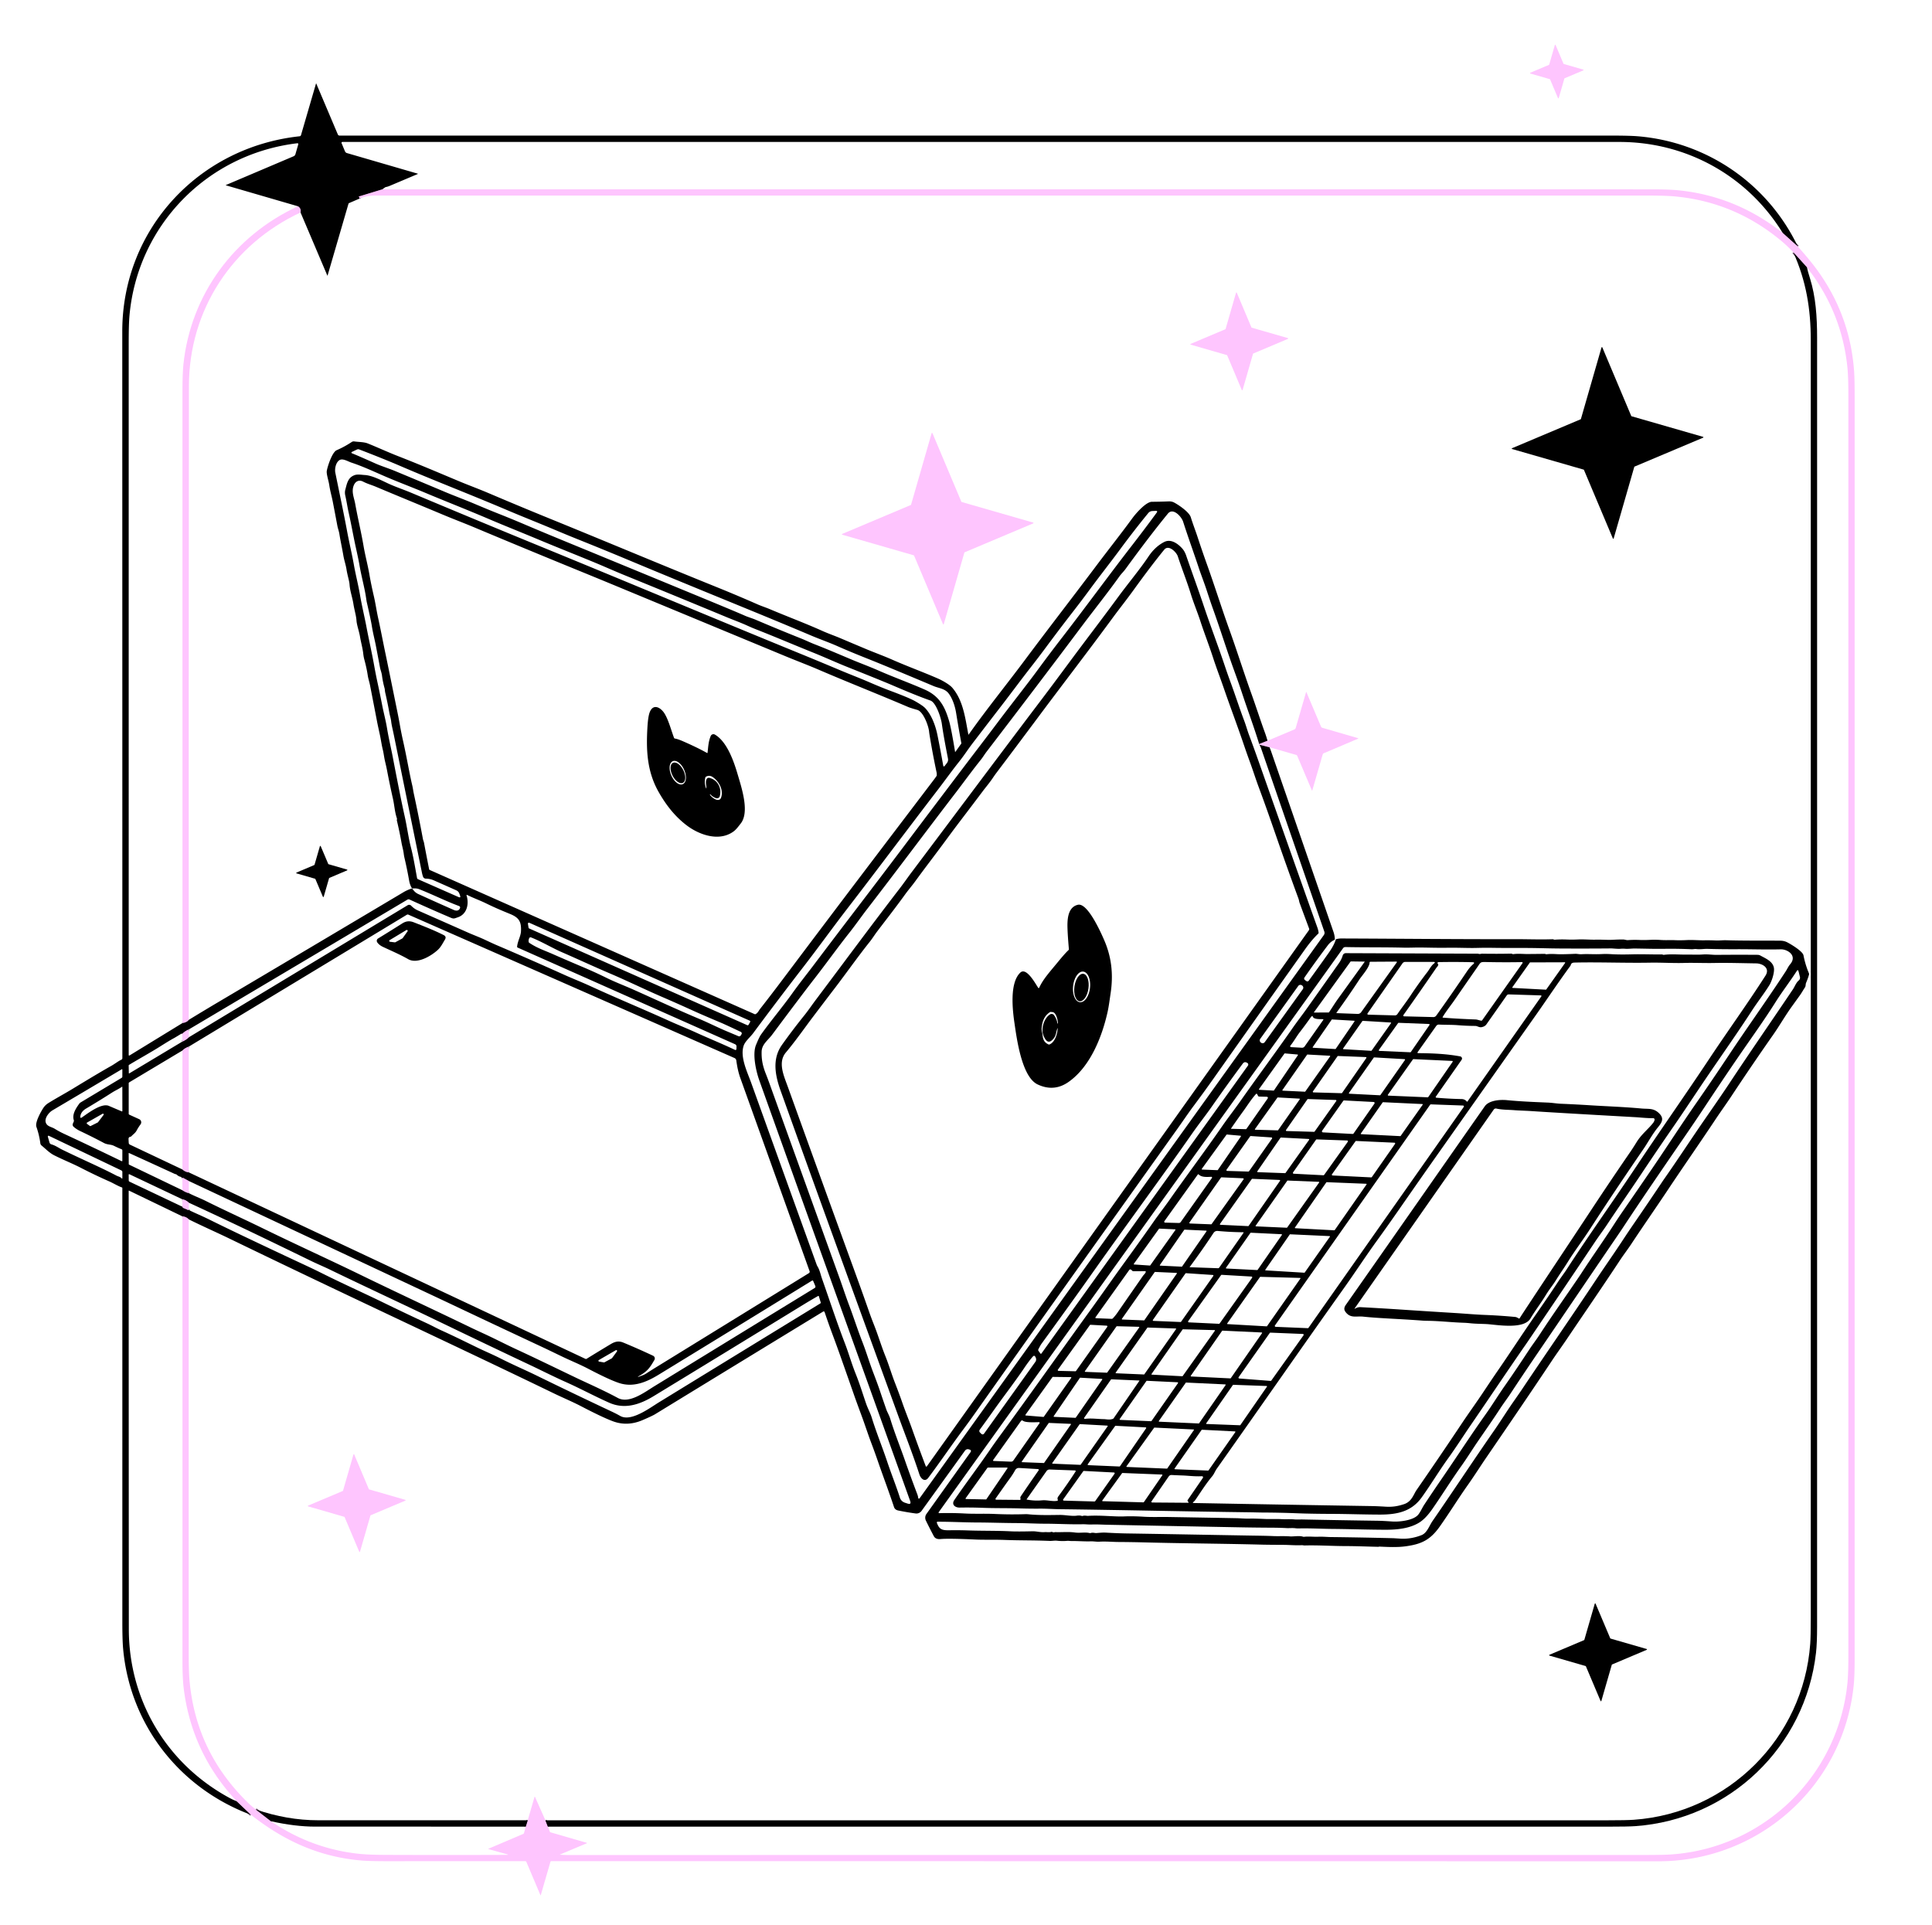 <?xml version="1.0" encoding="UTF-8" standalone="no"?>
<!DOCTYPE svg PUBLIC "-//W3C//DTD SVG 1.1//EN" "http://www.w3.org/Graphics/SVG/1.1/DTD/svg11.dtd">
<svg xmlns="http://www.w3.org/2000/svg" version="1.1" viewBox="0.00 0.00 1450.00 1445.00">
<g stroke-width="2.00" fill="none" stroke-linecap="butt">
<path stroke="#7f637f" vector-effect="non-scaling-stroke" d="
  M 1349.31 185.02
  L 1337.94 174.83"
/>
<path stroke="#7f637f" vector-effect="non-scaling-stroke" d="
  M 286.98 142.10
  L 269.58 147.41
  Q 269.14 147.55 269.44 147.90
  Q 269.96 148.50 269.89 149.02"
/>
<path stroke="#7f637f" vector-effect="non-scaling-stroke" d="
  M 225.56 159.46
  Q 226.16 156.41 223.63 154.82"
/>
<path stroke="#7f637f" vector-effect="non-scaling-stroke" d="
  M 136.96 767.83
  Q 140.28 767.32 141.65 765.46"
/>
<path stroke="#7f637f" vector-effect="non-scaling-stroke" d="
  M 951.29 555.96
  L 945.05 558.41"
/>
<path stroke="#7f637f" vector-effect="non-scaling-stroke" d="
  M 945.55 558.99
  L 952.81 560.86"
/>
<path stroke="#7f637f" vector-effect="non-scaling-stroke" d="
  M 141.64 915.16
  Q 139.92 913.25 136.83 912.89"
/>
<path stroke="#7f637f" vector-effect="non-scaling-stroke" d="
  M 177.58 1351.83
  L 188.34 1362.07"
/>
<path stroke="#7f637f" vector-effect="non-scaling-stroke" d="
  M 191.95 1358.05
  L 203.44 1366.93"
/>
<path stroke="#7f637f" vector-effect="non-scaling-stroke" d="
  M 394.55 1370.95
  L 396.06 1366.18"
/>
<path stroke="#7f637f" vector-effect="non-scaling-stroke" d="
  M 409.33 1366.20
  L 411.21 1370.96"
/>
<path stroke="#7f637f" vector-effect="non-scaling-stroke" d="
  M 1356.17 200.73
  L 1345.95 189.43"
/>
<path stroke="#7f637f" vector-effect="non-scaling-stroke" d="
  M 141.70 772.64
  Q 138.79 773.83 136.78 775.90"
/>
<path stroke="#7f637f" vector-effect="non-scaling-stroke" d="
  M 136.85 781.74
  Q 139.81 780.48 141.76 778.49"
/>
<path stroke="#7f637f" vector-effect="non-scaling-stroke" d="
  M 141.65 785.55
  Q 138.66 786.61 136.93 788.44"
/>
<path stroke="#7f637f" vector-effect="non-scaling-stroke" d="
  M 136.93 877.74
  Q 138.95 879.61 141.65 879.89"
/>
<path stroke="#7f637f" vector-effect="non-scaling-stroke" d="
  M 136.93 893.34
  Q 139.34 894.95 141.67 895.47"
/>
<path stroke="#7f637f" vector-effect="non-scaling-stroke" d="
  M 141.74 886.39
  L 137.41 884.04
  Q 137.23 883.94 137.06 884.06
  Q 136.93 884.15 136.88 884.30"
/>
<path stroke="#7f637f" vector-effect="non-scaling-stroke" d="
  M 136.88 905.70
  Q 136.98 906.08 137.20 906.35
  C 137.52 906.76 140.28 907.60 141.11 908.17
  Q 141.44 908.40 141.58 908.02
  L 141.67 907.78"
/>
<path stroke="#7f637f" vector-effect="non-scaling-stroke" d="
  M 141.79 902.70
  Q 139.57 900.57 136.79 900.08"
/>
</g>
<path fill="#fec5fe" d="
  M 1173.63 48.01
  L 1188.29 52.25
  A 0.30 0.30 0.0 0 1 1188.32 52.81
  L 1174.27 58.75
  A 0.30 0.30 0.0 0 0 1174.10 58.94
  L 1169.86 73.60
  A 0.30 0.30 0.0 0 1 1169.30 73.63
  L 1163.36 59.58
  A 0.30 0.30 0.0 0 0 1163.17 59.41
  L 1148.51 55.17
  A 0.30 0.30 0.0 0 1 1148.48 54.61
  L 1162.53 48.67
  A 0.30 0.30 0.0 0 0 1162.70 48.48
  L 1166.94 33.82
  A 0.30 0.30 0.0 0 1 1167.50 33.79
  L 1173.44 47.84
  A 0.30 0.30 0.0 0 0 1173.63 48.01
  Z"
/>
<path fill="#000000" d="
  M 1349.31 185.02
  L 1337.94 174.83
  C 1311.47 131.81 1265.54 106.54 1215.50 106.54
  Q 736.26 106.53 256.96 106.54
  A 0.66 0.65 78.6 0 0 256.36 107.45
  L 258.91 113.57
  A 2.28 2.25 86.5 0 0 260.37 114.88
  L 313.49 130.34
  Q 313.87 130.45 313.50 130.61
  L 292.69 139.41
  Q 290.86 140.18 289.60 140.37
  Q 289.12 140.44 286.98 142.10
  L 269.58 147.41
  Q 269.14 147.55 269.44 147.90
  Q 269.96 148.50 269.89 149.02
  L 262.06 152.40
  Q 261.64 152.58 261.51 153.02
  L 245.88 206.70
  Q 245.78 207.07 245.63 206.72
  L 225.56 159.46
  Q 226.16 156.41 223.63 154.82
  L 169.70 139.13
  Q 169.25 139.00 169.69 138.81
  L 220.30 117.31
  Q 221.39 116.85 221.73 115.71
  L 223.81 108.52
  Q 224.13 107.40 222.97 107.54
  C 155.53 115.66 103.18 169.08 97.16 237.01
  Q 96.60 243.33 96.60 257.00
  Q 96.59 524.22 96.60 791.68
  Q 96.60 792.55 97.34 792.09
  L 136.96 767.83
  Q 140.28 767.32 141.65 765.46
  Q 153.23 758.39 164.51 751.71
  Q 233.74 710.74 302.87 669.60
  Q 305.38 668.10 308.55 667.01
  Q 309.29 666.76 309.75 667.40
  C 310.86 668.95 312.07 670.16 313.91 671.00
  Q 327.18 677.05 340.53 682.94
  C 342.50 683.81 344.49 683.67 345.27 681.48
  A 1.13 1.12 20.1 0 0 344.60 680.05
  C 334.41 676.24 325.22 671.56 314.70 667.40
  C 312.99 666.72 311.55 666.72 309.77 666.83
  Q 309.22 666.87 308.96 666.39
  Q 307.58 663.86 307.08 660.99
  Q 305.54 652.24 303.50 643.58
  Q 303.22 642.39 302.98 640.50
  C 302.66 637.94 301.74 634.74 301.41 632.88
  Q 299.90 624.33 297.87 615.88
  Q 297.79 615.56 297.90 615.03
  Q 298.01 614.54 297.85 614.07
  C 296.23 609.32 296.01 604.31 294.91 599.45
  Q 292.56 589.11 290.58 578.69
  Q 289.99 575.60 289.09 571.86
  C 288.20 568.17 287.99 565.43 287.31 562.70
  C 286.38 558.97 285.90 555.15 285.08 551.40
  Q 283.46 544.00 283.09 542.07
  Q 280.42 528.13 277.69 514.22
  C 277.20 511.75 276.38 509.38 276.00 506.90
  Q 275.18 501.41 273.43 495.01
  Q 272.91 493.12 272.64 490.70
  C 272.16 486.37 270.90 482.13 270.19 477.82
  C 269.55 473.89 267.78 469.18 267.55 465.75
  C 267.32 462.07 265.97 457.93 265.25 453.33
  C 264.49 448.42 262.72 443.76 262.35 438.76
  C 262.13 435.76 260.80 432.14 260.03 427.19
  C 259.51 423.88 258.28 420.42 257.69 416.91
  C 256.61 410.58 255.56 406.16 254.71 400.75
  C 254.38 398.68 253.57 396.58 253.22 394.73
  Q 251.49 385.51 249.71 376.30
  C 249.05 372.90 247.72 368.25 247.13 364.10
  C 246.69 361.03 245.02 356.17 245.22 353.75
  C 245.42 351.44 249.03 339.48 252.68 337.89
  Q 258.72 335.25 263.95 331.75
  A 2.79 2.76 32.0 0 1 265.91 331.31
  C 268.97 331.78 273.09 331.66 275.96 332.80
  C 283.63 335.87 291.06 339.34 298.74 342.34
  C 315.27 348.79 329.46 354.87 344.76 361.28
  C 351.29 364.01 359.43 367.02 366.69 370.11
  C 381.96 376.60 396.86 382.83 411.98 388.98
  C 453.85 406.01 495.51 423.55 537.42 440.46
  Q 553.12 446.80 568.62 453.62
  C 571.48 454.88 574.76 455.92 577.81 457.21
  C 590.88 462.74 604.29 467.73 617.21 473.53
  C 621.50 475.45 627.08 477.45 630.24 478.79
  Q 640.32 483.07 650.42 487.31
  C 655.93 489.63 663.30 492.31 669.64 495.11
  C 681.40 500.29 692.63 504.32 704.00 509.29
  C 707.45 510.79 712.69 513.83 714.65 516.10
  C 722.92 525.65 724.44 539.05 726.75 551.16
  Q 726.83 551.56 727.06 551.23
  C 740.45 532.26 755.18 514.16 769.07 495.54
  C 786.84 471.70 805.08 448.21 822.93 424.43
  C 831.16 413.46 841.17 400.84 849.98 388.77
  C 852.59 385.20 860.14 376.64 864.50 376.61
  Q 870.79 376.57 877.10 376.31
  Q 879.40 376.21 881.21 377.17
  C 884.68 379.01 892.52 384.31 893.72 388.24
  C 895.24 393.19 897.32 398.51 898.76 402.92
  Q 902.14 413.27 905.82 423.52
  C 911.68 439.86 916.94 456.71 922.74 472.79
  C 928.42 488.56 933.39 504.48 939.09 520.36
  C 942.79 530.66 945.83 540.24 949.43 550.10
  Q 950.44 552.88 951.29 555.96
  L 945.05 558.41
  C 941.23 545.98 936.61 533.57 932.59 521.44
  Q 929.73 512.79 926.60 504.23
  C 921.03 489.03 915.96 472.50 909.90 455.71
  Q 908.54 451.92 905.61 442.97
  C 903.72 437.17 901.36 431.25 899.54 425.72
  C 896.27 415.80 891.81 403.57 887.94 391.50
  C 886.79 387.91 880.47 380.66 876.51 385.50
  Q 862.53 402.59 844.73 427.06
  C 843.42 428.87 841.42 430.82 840.33 432.34
  C 831.56 444.67 821.12 457.71 813.02 468.52
  C 789.00 500.57 763.81 533.69 740.45 564.19
  C 739.02 566.05 737.58 568.46 735.98 570.44
  C 729.70 578.23 722.59 588.03 717.79 594.29
  C 695.24 623.65 673.34 653.10 650.52 682.65
  C 646.62 687.70 641.99 694.35 637.48 700.03
  C 628.28 711.65 620.59 722.52 611.15 734.65
  Q 601.50 747.06 579.38 776.74
  C 576.41 780.72 571.77 783.78 571.62 789.25
  C 571.46 795.30 572.43 800.03 574.78 805.96
  Q 576.13 809.36 577.37 812.81
  Q 603.79 886.31 630.28 959.79
  C 632.27 965.31 634.76 972.96 637.23 979.47
  C 640.66 988.55 643.64 997.98 647.21 1007.12
  C 650.13 1014.56 652.42 1022.43 655.33 1030.00
  Q 658.75 1038.93 660.43 1043.94
  Q 662.79 1050.99 665.26 1058.01
  C 665.96 1059.99 667.40 1062.34 668.13 1064.75
  C 671.21 1074.97 675.86 1086.57 678.75 1094.88
  Q 683.42 1108.28 688.47 1121.54
  Q 688.98 1122.88 689.15 1124.29
  A 0.56 0.55 59.5 0 0 690.15 1124.55
  L 993.51 701.87
  Q 994.42 700.61 993.91 699.14
  L 945.55 558.99
  L 952.81 560.86
  Q 953.55 562.65 954.05 564.09
  Q 977.45 631.78 1000.82 699.48
  Q 1001.70 702.04 1001.82 704.79
  Q 1001.84 705.27 1001.41 705.48
  Q 998.55 706.84 996.63 709.38
  Q 987.79 721.06 979.16 733.45
  Q 978.26 734.74 979.53 735.67
  L 980.24 736.19
  Q 981.48 737.10 982.38 735.86
  Q 990.40 724.79 997.30 715.03
  Q 1001.21 709.48 1002.44 705.39
  Q 1002.59 704.92 1003.06 704.80
  Q 1004.87 704.35 1006.75 704.36
  C 1050.40 704.52 1094.06 704.97 1137.70 704.89
  C 1146.89 704.87 1156.04 705.25 1165.25 704.93
  C 1165.79 704.91 1166.27 705.31 1166.94 705.27
  Q 1171.30 704.95 1175.67 705.13
  Q 1179.86 705.31 1184.35 705.10
  C 1188.84 704.89 1193.25 705.37 1197.71 705.25
  C 1202.13 705.13 1206.55 705.57 1210.85 705.32
  Q 1214.44 705.12 1218.04 705.11
  C 1219.38 705.11 1220.56 705.68 1221.85 705.59
  Q 1225.99 705.30 1230.13 705.46
  Q 1234.05 705.62 1238.38 705.40
  Q 1242.13 705.21 1245.87 705.46
  Q 1248.96 705.66 1251.63 705.60
  Q 1254.53 705.53 1257.42 705.65
  Q 1261.23 705.81 1266.07 705.56
  C 1270.39 705.34 1274.93 705.80 1278.99 705.73
  Q 1283.41 705.66 1287.84 705.86
  C 1290.29 705.97 1292.90 705.61 1295.50 705.69
  C 1309.01 706.10 1322.68 705.92 1336.13 706.02
  Q 1338.93 706.05 1341.12 707.13
  C 1343.87 708.49 1352.94 713.91 1353.54 716.99
  Q 1354.89 723.95 1357.64 730.54
  Q 1357.84 731.00 1357.70 731.48
  Q 1356.82 734.58 1355.53 737.55
  C 1354.96 738.86 1355.44 739.92 1354.56 741.22
  C 1353.31 743.08 1352.24 745.07 1351.00 746.81
  Q 1347.79 751.27 1344.59 755.72
  C 1339.84 762.34 1335.24 770.30 1330.93 776.45
  Q 1314.77 799.52 1299.24 823.01
  C 1295.63 828.46 1291.32 834.42 1287.47 840.21
  C 1275.63 858.04 1263.36 875.57 1251.51 893.39
  C 1242.65 906.72 1233.19 920.23 1224.23 933.80
  C 1221.69 937.64 1218.43 941.88 1215.69 946.05
  C 1202.53 966.03 1188.93 985.74 1175.56 1005.58
  C 1172.33 1010.37 1168.13 1016.15 1164.56 1021.53
  C 1148.38 1045.87 1131.88 1070.00 1115.38 1094.12
  C 1111.38 1099.95 1106.44 1107.75 1101.72 1114.42
  C 1094.28 1124.94 1087.81 1135.51 1080.49 1145.83
  C 1073.25 1156.03 1066.50 1158.97 1054.95 1160.56
  C 1048.64 1161.42 1041.87 1161.08 1035.33 1160.78
  Q 1035.06 1160.77 1034.82 1160.88
  Q 1034.67 1160.95 1034.50 1160.94
  C 1026.27 1160.77 1018.11 1160.40 1009.82 1160.39
  C 999.63 1160.37 989.43 1159.65 979.25 1159.92
  C 978.34 1159.95 977.74 1159.67 976.91 1159.72
  C 972.48 1159.95 967.28 1159.50 963.70 1159.48
  Q 951.68 1159.42 947.75 1159.32
  C 918.04 1158.53 888.70 1158.40 859.18 1157.63
  Q 849.08 1157.37 838.97 1157.31
  C 835.28 1157.29 829.75 1156.78 825.12 1157.09
  C 823.00 1157.23 820.86 1156.76 818.66 1156.83
  C 813.88 1156.99 808.37 1156.52 804.75 1156.61
  C 803.31 1156.64 802.03 1156.36 800.91 1156.46
  Q 797.15 1156.80 793.38 1156.37
  C 791.48 1156.15 789.55 1156.58 787.88 1156.51
  C 775.58 1155.99 765.32 1156.21 754.16 1155.78
  C 746.26 1155.47 738.29 1155.76 732.25 1155.48
  Q 711.96 1154.55 705.89 1155.11
  Q 702.18 1155.46 700.84 1152.93
  Q 697.72 1147.04 694.90 1141.26
  A 4.91 4.91 0.0 0 1 695.32 1136.27
  L 728.33 1089.99
  Q 729.38 1088.51 727.66 1087.96
  L 727.34 1087.85
  Q 725.36 1087.21 724.15 1088.90
  L 691.64 1133.98
  A 4.73 4.73 0.0 0 1 687.17 1135.90
  Q 680.72 1135.04 674.11 1133.68
  Q 671.65 1133.17 670.94 1131.02
  C 666.99 1119.05 662.56 1107.44 658.84 1096.63
  Q 656.52 1089.90 654.01 1083.26
  C 651.50 1076.62 649.29 1069.74 646.81 1063.01
  Q 642.56 1051.50 641.30 1047.90
  Q 636.10 1032.99 630.84 1018.11
  Q 627.88 1009.73 624.77 1001.41
  Q 621.69 993.15 618.89 984.79
  A 0.76 0.76 0.0 0 0 617.78 984.38
  Q 554.71 1022.84 491.67 1061.42
  Q 489.61 1062.68 482.32 1065.82
  Q 471.00 1070.70 460.25 1066.80
  Q 452.62 1064.03 436.18 1055.46
  C 429.61 1052.03 422.50 1049.08 415.68 1045.78
  C 360.22 1018.93 304.38 992.82 248.74 966.34
  Q 210.05 947.94 171.49 929.27
  C 162.86 925.09 151.52 920.09 141.64 915.16
  Q 139.92 913.25 136.83 912.89
  L 96.97 893.66
  Q 96.58 893.47 96.58 893.90
  Q 96.59 1058.50 96.69 1222.75
  C 96.72 1276.08 124.99 1323.54 171.67 1349.10
  Q 175.09 1350.97 177.58 1351.83
  L 188.34 1362.07
  C 134.62 1342.10 97.44 1294.32 92.39 1237.23
  Q 91.82 1230.82 91.82 1217.25
  Q 91.83 1054.61 91.82 891.65
  Q 91.82 891.34 91.53 891.23
  C 88.29 890.07 85.05 888.04 82.30 886.82
  Q 71.46 882.04 60.93 876.62
  C 54.52 873.31 47.40 870.49 40.74 867.13
  C 37.04 865.27 34.33 862.32 31.16 859.71
  A 2.50 2.48 -74.2 0 1 30.28 858.12
  Q 29.43 851.75 27.33 845.75
  C 26.17 842.44 30.58 834.58 32.40 831.74
  Q 33.89 829.40 36.31 827.89
  C 42.39 824.11 48.70 820.73 54.80 817.02
  Q 74.56 805.00 83.30 800.10
  C 86.47 798.32 88.40 796.61 91.14 795.32
  A 1.19 1.19 0.0 0 0 91.83 794.24
  Q 91.82 521.37 91.77 248.75
  C 91.75 171.93 149.36 110.39 224.88 102.28
  A 1.20 1.20 0.0 0 0 225.90 101.42
  L 237.21 62.58
  Q 237.25 62.44 237.30 62.57
  L 253.55 100.92
  A 1.39 1.39 0.0 0 0 254.83 101.77
  Q 732.11 101.78 1209.50 101.77
  Q 1223.22 101.77 1229.48 102.30
  C 1281.31 106.71 1326.77 137.97 1349.31 185.02
  Z
  M 420.67 404.87
  Q 474.94 427.18 529.17 449.57
  Q 552.58 459.24 559.10 462.12
  C 561.47 463.17 564.45 464.00 566.93 465.05
  Q 584.10 472.37 601.44 479.29
  C 604.54 480.53 608.17 482.30 611.60 483.63
  C 621.06 487.30 630.36 491.34 639.72 495.26
  C 645.21 497.57 652.65 500.32 659.03 503.13
  C 670.88 508.35 682.41 512.45 693.95 517.52
  C 704.92 522.35 709.18 530.22 712.38 541.40
  Q 713.96 546.89 716.83 564.41
  A 0.06 0.05 -32.3 0 0 716.93 564.43
  L 721.40 558.18
  A 0.55 0.54 -32.9 0 0 721.50 557.74
  Q 719.43 546.49 717.55 534.92
  C 716.71 529.74 714.75 524.03 711.90 520.37
  C 709.08 516.76 704.58 516.56 700.64 514.90
  Q 664.20 499.55 651.99 494.71
  Q 638.19 489.25 628.27 484.85
  C 622.02 482.09 615.38 479.79 608.97 477.08
  C 579.05 464.40 553.17 453.96 525.27 442.49
  C 508.08 435.42 490.89 428.36 473.74 421.17
  Q 453.41 412.66 432.95 404.47
  Q 425.42 401.45 416.00 397.48
  C 404.20 392.50 391.58 387.53 380.55 382.84
  C 352.94 371.09 326.23 360.85 300.30 349.68
  Q 288.09 344.42 269.65 337.34
  Q 268.73 336.99 267.85 337.41
  L 264.07 339.20
  A 0.54 0.54 0.0 0 0 264.11 340.19
  Q 268.03 341.71 281.88 347.91
  C 285.83 349.68 291.88 351.60 296.61 353.56
  Q 315.26 361.32 333.87 369.16
  C 340.79 372.08 349.05 375.13 356.58 378.32
  Q 367.06 382.75 373.54 385.31
  Q 383.62 389.29 393.59 393.54
  Q 407.09 399.29 420.67 404.87
  Z
  M 265.64 424.15
  C 266.99 431.71 268.92 439.08 270.22 446.70
  C 271.56 454.53 273.72 463.57 274.94 470.04
  C 276.80 479.92 279.01 489.45 280.83 499.58
  Q 282.00 506.16 283.42 512.69
  Q 285.27 521.24 286.94 529.82
  C 287.89 534.68 289.53 540.86 290.45 546.45
  C 291.65 553.77 293.61 562.03 294.78 568.21
  Q 297.31 581.52 299.97 594.80
  Q 301.78 603.91 303.79 612.97
  C 305.44 620.38 306.66 629.28 308.34 635.74
  C 310.32 643.33 311.59 651.30 313.01 659.03
  Q 313.11 659.60 313.63 659.83
  L 344.17 673.28
  Q 345.96 674.06 345.30 672.23
  L 344.78 670.76
  Q 344.15 668.99 342.42 668.21
  Q 334.48 664.66 325.68 660.78
  Q 322.73 659.48 319.56 659.45
  A 2.20 2.19 80.3 0 1 317.51 658.00
  Q 317.03 656.66 316.73 655.24
  Q 306.03 603.01 295.41 550.77
  C 294.78 547.66 293.91 544.43 293.56 541.28
  C 293.34 539.27 292.53 536.70 292.28 535.29
  Q 290.90 527.47 289.10 519.75
  C 288.83 518.58 288.90 517.54 288.60 516.44
  Q 287.31 511.81 286.69 507.03
  C 286.41 504.87 285.53 502.75 285.20 501.00
  Q 283.63 492.59 282.01 484.18
  C 281.35 480.72 279.87 474.96 279.05 469.75
  Q 278.38 465.44 275.24 451.81
  Q 275.14 451.38 274.70 448.41
  C 273.60 440.94 271.21 432.59 269.77 424.00
  Q 269.15 420.34 267.04 410.82
  C 265.24 402.69 263.63 393.36 261.66 384.66
  C 260.76 380.69 260.12 376.20 259.15 371.97
  Q 258.60 369.59 259.16 367.54
  C 260.40 362.94 261.06 358.41 266.15 356.60
  C 268.42 355.80 271.16 356.37 273.68 356.51
  C 279.52 356.83 286.44 360.65 291.75 363.08
  C 297.11 365.52 302.81 367.41 308.32 369.71
  C 341.03 383.43 373.82 397.08 406.63 410.52
  C 471.07 436.91 535.27 463.90 599.73 490.25
  Q 615.48 496.69 631.16 503.30
  C 637.49 505.97 645.52 509.03 652.61 512.11
  Q 661.32 515.90 668.69 518.65
  Q 682.50 523.80 686.93 526.34
  Q 692.66 529.62 694.45 531.55
  C 699.35 536.84 702.19 544.91 703.58 551.75
  Q 705.86 563.00 707.87 574.40
  Q 708.15 575.97 709.12 574.71
  L 710.67 572.70
  Q 711.83 571.20 711.47 569.32
  C 709.73 560.35 708.04 551.68 706.83 543.03
  C 706.26 538.92 702.62 527.29 698.25 525.76
  Q 688.30 522.29 670.02 514.43
  Q 661.99 510.98 635.82 500.54
  C 627.98 497.41 619.17 493.38 610.75 489.99
  C 595.00 483.66 581.60 477.88 566.91 472.14
  Q 564.42 471.16 560.76 469.50
  C 556.04 467.36 549.19 464.79 546.34 463.61
  Q 507.35 447.42 468.25 431.50
  Q 463.61 429.61 454.02 425.46
  C 440.68 419.69 420.98 412.02 404.26 405.00
  C 392.10 399.89 379.41 394.88 367.75 389.91
  C 349.67 382.19 334.20 376.19 319.28 369.91
  C 309.44 365.77 299.02 361.89 289.03 357.58
  C 280.67 353.97 272.24 349.99 263.60 347.15
  C 261.34 346.41 257.41 343.93 255.01 345.21
  C 252.06 346.80 251.07 351.82 251.67 354.80
  C 254.61 369.34 257.73 383.85 260.45 398.42
  C 262.05 407.03 264.08 415.39 265.64 424.15
  Z
  M 302.63 556.63
  C 305.18 567.90 307.26 580.41 309.40 589.45
  C 309.92 591.63 310.13 593.60 310.47 595.17
  Q 314.20 612.41 317.42 629.74
  C 317.59 630.63 318.04 631.54 318.22 632.50
  Q 320.09 642.41 322.06 652.35
  Q 322.14 652.78 322.54 652.95
  L 566.35 761.14
  Q 566.74 761.31 567.12 761.11
  C 568.89 760.15 569.45 758.51 570.37 757.33
  C 578.85 746.56 587.07 735.59 595.30 724.63
  Q 621.65 689.58 648.14 654.65
  Q 674.29 620.18 700.48 585.74
  Q 701.64 584.22 702.74 582.64
  Q 703.04 582.22 703.05 581.70
  Q 703.07 580.41 702.98 579.99
  Q 699.99 565.94 697.67 551.76
  Q 697.40 550.10 697.30 549.08
  C 696.87 544.68 692.93 534.08 688.46 532.81
  Q 683.20 531.31 681.75 530.69
  C 659.45 521.15 636.87 512.28 614.59 502.71
  C 606.25 499.12 597.77 495.94 589.38 492.46
  Q 568.57 483.84 547.77 475.21
  Q 506.05 457.90 464.32 440.60
  Q 448.32 433.97 432.30 427.43
  Q 393.85 411.72 355.56 395.65
  C 348.41 392.65 339.95 389.45 332.19 386.19
  C 315.02 378.97 298.82 372.37 282.20 365.36
  C 278.93 363.98 275.78 363.16 272.53 361.48
  C 269.39 359.86 266.67 361.24 265.43 364.49
  C 263.63 369.24 265.77 373.54 266.60 378.20
  C 268.47 388.65 271.00 398.98 272.79 409.43
  C 274.17 417.50 275.96 423.67 277.34 431.71
  Q 278.45 438.26 280.72 448.06
  C 281.84 452.94 282.60 458.38 283.73 463.51
  C 285.90 473.38 287.31 481.08 289.29 490.50
  Q 291.52 501.14 298.63 536.22
  Q 299.41 540.12 300.10 544.04
  Q 301.21 550.37 302.63 556.63
  Z
  M 613.71 950.76
  C 615.33 953.55 615.86 956.66 616.93 959.69
  C 622.65 975.89 627.92 992.14 634.08 1008.12
  C 636.96 1015.59 639.06 1023.26 642.29 1031.31
  C 645.30 1038.83 647.48 1046.06 650.04 1053.50
  C 651.28 1057.12 653.21 1060.52 654.28 1064.03
  C 657.72 1075.19 662.32 1086.40 665.85 1096.98
  C 668.87 1106.03 672.37 1114.64 675.36 1123.94
  Q 676.31 1126.92 679.30 1127.88
  L 681.15 1128.48
  Q 684.13 1129.44 683.07 1126.49
  C 645.50 1021.58 607.51 916.28 569.88 810.87
  C 567.32 803.70 564.58 791.08 567.40 784.24
  Q 569.86 778.27 571.08 776.58
  C 578.64 765.99 587.07 756.11 594.61 745.55
  C 599.47 738.73 606.71 729.60 609.77 725.53
  C 632.11 695.88 654.79 666.50 677.12 636.85
  Q 700.62 605.63 724.23 574.50
  C 732.28 563.87 740.42 553.32 748.42 542.66
  C 758.34 529.43 770.66 513.91 778.27 503.54
  Q 787.18 491.38 796.40 479.45
  C 815.10 455.28 831.44 432.79 849.28 409.75
  Q 858.95 397.27 868.08 384.82
  Q 869.15 383.35 867.33 383.43
  L 864.93 383.54
  Q 862.98 383.62 861.75 385.13
  Q 851.10 398.15 840.73 412.21
  C 833.12 422.52 825.26 432.41 817.58 442.87
  Q 811.94 450.54 806.10 458.06
  Q 795.42 471.80 785.06 485.78
  Q 779.50 493.28 773.75 500.64
  C 765.96 510.62 758.99 520.11 751.53 529.78
  Q 741.17 543.20 730.87 556.66
  Q 727.93 560.50 725.17 564.47
  Q 722.25 568.66 719.41 572.22
  C 714.36 578.55 708.97 586.09 704.77 591.56
  C 681.65 621.63 659.14 651.84 635.82 682.09
  C 624.71 696.51 614.07 711.33 602.94 725.72
  Q 583.84 750.42 565.23 775.50
  C 563.03 778.46 559.30 781.43 558.15 784.79
  C 555.25 793.24 560.87 804.59 563.70 812.46
  Q 588.28 880.82 612.92 949.17
  Q 613.14 949.78 613.71 950.76
  Z
  M 141.70 772.64
  Q 138.79 773.83 136.78 775.90
  Q 136.63 775.71 136.25 775.76
  C 136.10 775.78 131.94 778.44 130.26 779.33
  Q 127.56 780.76 120.74 785.06
  C 112.92 789.99 104.89 794.37 96.84 799.24
  A 0.58 0.58 0.0 0 0 96.57 799.73
  L 96.69 805.47
  A 0.20 0.20 0.0 0 0 96.99 805.64
  L 136.85 781.74
  Q 139.81 780.48 141.76 778.49
  L 305.96 679.40
  A 2.11 2.09 -37.5 0 1 308.56 679.73
  C 310.07 681.29 311.68 682.46 313.78 683.38
  Q 332.80 691.77 351.80 700.18
  C 355.22 701.69 359.73 703.36 363.64 705.19
  Q 370.54 708.43 372.39 709.21
  Q 398.18 720.22 423.74 731.74
  C 429.56 734.36 436.71 737.17 443.11 740.12
  C 462.74 749.14 482.73 757.38 502.41 766.30
  C 508.36 769.00 515.45 771.80 521.89 774.75
  C 531.94 779.35 541.73 783.27 551.47 787.90
  Q 552.62 788.45 552.69 787.17
  L 552.77 785.62
  Q 552.84 784.25 551.59 783.69
  L 388.53 711.20
  Q 388.04 710.98 388.09 710.45
  C 388.50 706.29 390.83 702.67 391.01 698.94
  C 391.36 691.59 389.44 688.67 382.72 685.92
  C 376.64 683.44 371.47 681.26 364.84 678.03
  C 360.14 675.73 355.20 673.99 350.53 671.65
  A 0.29 0.29 0.0 0 0 350.13 672.00
  C 352.18 678.34 350.53 686.15 343.60 688.47
  C 341.17 689.29 340.58 689.76 338.40 688.83
  C 327.22 684.07 317.32 679.65 307.31 675.10
  A 1.58 1.56 41.6 0 0 305.84 675.18
  L 141.70 772.64
  Z
  M 141.65 785.55
  Q 138.66 786.61 136.93 788.44
  L 96.99 812.34
  A 0.79 0.79 0.0 0 0 96.60 813.02
  L 96.60 835.89
  Q 96.60 836.41 97.07 836.62
  L 104.48 839.99
  A 2.58 2.58 0.0 0 1 105.48 843.87
  Q 103.86 846.06 102.51 848.56
  C 101.50 850.43 100.06 851.22 98.65 852.75
  Q 98.34 853.09 97.87 853.17
  Q 96.41 853.40 96.47 855.00
  Q 96.54 856.64 96.63 857.83
  Q 96.71 858.70 97.50 859.08
  L 136.93 877.74
  Q 138.95 879.61 141.65 879.89
  L 439.37 1019.87
  Q 439.84 1020.09 440.28 1019.82
  Q 449.27 1014.25 458.34 1008.82
  C 461.44 1006.97 464.20 1006.17 467.81 1007.66
  Q 478.96 1012.27 490.15 1017.54
  A 2.24 2.24 0.0 0 1 491.14 1020.68
  C 487.88 1026.31 485.98 1029.36 478.92 1033.11
  Q 478.79 1033.18 478.85 1033.31
  L 478.85 1033.31
  Q 478.91 1033.44 479.05 1033.39
  C 481.18 1032.61 483.17 1032.07 485.10 1030.80
  Q 488.63 1028.50 492.23 1026.29
  Q 549.67 990.94 607.09 955.54
  A 1.26 1.25 64.5 0 0 607.61 954.05
  Q 581.73 881.87 555.78 809.53
  C 554.09 804.85 553.27 800.63 552.60 795.88
  A 2.32 2.32 0.0 0 0 551.24 794.08
  L 306.56 686.50
  A 1.39 1.37 -48.1 0 0 305.29 686.58
  L 141.65 785.55
  Z
  M 562.98 767.07
  A 0.74 0.74 0.0 0 0 562.64 766.03
  L 397.26 692.57
  A 0.74 0.74 0.0 0 0 396.22 693.37
  L 396.69 696.27
  A 0.74 0.74 0.0 0 0 397.12 696.83
  L 560.86 769.45
  A 0.74 0.74 0.0 0 0 561.80 769.14
  L 562.98 767.07
  Z
  M 414.63 715.97
  Q 426.05 721.00 437.54 725.85
  Q 446.54 729.65 455.29 733.96
  C 461.96 737.24 468.89 739.84 475.67 742.87
  C 491.96 750.13 508.18 757.74 524.62 764.63
  C 531.61 767.56 538.56 771.11 545.31 773.95
  Q 549.69 775.78 554.08 777.65
  Q 555.30 778.17 556.02 777.05
  L 556.50 776.29
  A 1.28 1.28 0.0 0 0 555.96 774.45
  Q 544.11 768.85 540.75 767.44
  Q 527.59 761.92 520.63 758.75
  Q 508.76 753.34 496.78 748.16
  C 483.63 742.48 471.08 736.29 458.08 730.75
  C 444.92 725.13 433.70 719.88 421.46 714.55
  C 414.64 711.58 406.74 706.82 398.72 703.62
  Q 397.60 703.17 397.12 704.27
  Q 396.54 705.59 396.79 706.95
  A 0.98 0.95 -78.5 0 0 397.21 707.60
  C 402.93 711.50 408.68 713.35 414.63 715.97
  Z
  M 858.69 1138.38
  C 864.33 1138.73 870.79 1138.46 877.50 1138.57
  Q 902.63 1138.99 927.75 1139.45
  C 931.27 1139.51 934.25 1139.90 938.25 1139.76
  Q 940.78 1139.67 949.83 1140.06
  C 953.40 1140.21 957.62 1139.95 961.53 1140.17
  C 964.68 1140.34 968.12 1140.08 971.42 1140.37
  C 973.59 1140.56 975.61 1140.37 977.75 1140.42
  Q 1005.93 1140.99 1034.12 1141.38
  Q 1037.55 1141.43 1044.97 1141.94
  C 1050.22 1142.29 1060.39 1141.18 1064.13 1137.13
  C 1065.82 1135.30 1067.37 1131.68 1068.82 1129.48
  Q 1075.39 1119.52 1082.15 1109.70
  C 1093.21 1093.62 1103.82 1077.19 1115.13 1061.31
  C 1119.71 1054.87 1124.49 1047.07 1129.40 1040.07
  C 1135.95 1030.75 1141.98 1021.63 1148.14 1012.31
  C 1150.28 1009.07 1153.11 1005.40 1155.44 1001.81
  C 1164.60 987.75 1174.32 974.07 1183.77 960.20
  Q 1185.82 957.19 1186.36 956.35
  C 1194.99 943.06 1203.33 931.44 1211.27 919.09
  Q 1214.68 913.79 1218.27 908.61
  Q 1229.24 892.77 1240.09 876.85
  C 1251.16 860.61 1261.83 844.03 1273.06 827.90
  Q 1285.48 810.05 1297.51 791.94
  C 1311.52 770.82 1326.38 750.22 1340.23 729.01
  C 1341.46 727.12 1342.02 725.53 1343.63 723.61
  C 1349.00 717.20 1341.61 712.38 1336.50 712.51
  C 1325.49 712.79 1313.76 712.37 1303.50 712.42
  Q 1292.41 712.47 1281.31 712.16
  C 1278.93 712.10 1275.95 712.66 1273.16 712.30
  C 1271.86 712.13 1270.80 712.50 1269.50 712.44
  Q 1259.14 711.97 1248.78 712.12
  C 1241.16 712.23 1234.04 711.96 1226.67 711.89
  C 1224.64 711.87 1221.92 712.27 1219.50 712.06
  Q 1218.05 711.93 1216.50 712.06
  C 1214.02 712.29 1210.72 711.80 1208.99 711.82
  Q 1189.50 712.00 1170.00 711.87
  Q 1165.25 711.83 1160.50 711.72
  Q 1148.00 711.41 1135.50 711.46
  Q 1127.30 711.50 1119.10 711.36
  C 1115.39 711.30 1111.57 711.37 1107.81 711.46
  C 1101.59 711.61 1094.86 711.20 1085.81 711.33
  C 1079.37 711.43 1072.99 711.23 1066.58 711.15
  C 1062.66 711.09 1057.69 711.36 1053.24 711.25
  C 1038.74 710.88 1024.24 711.11 1009.71 710.80
  A 2.06 2.06 0.0 0 0 1007.99 711.67
  L 704.51 1134.96
  A 0.45 0.45 0.0 0 0 704.89 1135.68
  Q 714.55 1135.41 724.29 1135.94
  C 731.78 1136.34 738.96 1135.93 746.83 1136.29
  Q 758.15 1136.81 769.49 1136.44
  Q 770.64 1136.40 772.00 1136.54
  C 779.77 1137.30 787.53 1137.11 795.32 1137.01
  C 799.22 1136.95 804.54 1138.08 808.01 1137.58
  Q 810.28 1137.25 811.76 1137.72
  Q 812.25 1137.88 812.73 1137.72
  C 814.12 1137.26 815.60 1137.78 816.67 1137.71
  C 826.15 1137.09 836.37 1138.44 843.75 1138.12
  Q 850.03 1137.84 858.69 1138.38
  Z
  M 789.93 1149.87
  C 790.75 1150.34 791.47 1149.89 792.11 1149.91
  C 797.04 1150.09 801.68 1149.52 806.65 1150.19
  C 810.62 1150.73 814.50 1149.79 817.74 1150.61
  Q 818.21 1150.73 818.66 1150.57
  C 820.22 1150.02 821.65 1150.72 822.97 1150.60
  Q 827.88 1150.17 829.25 1150.25
  Q 838.92 1150.81 846.03 1150.91
  C 877.66 1151.39 908.35 1151.99 939.50 1152.52
  C 944.87 1152.61 950.30 1152.65 955.67 1152.89
  C 959.43 1153.07 963.87 1152.77 967.99 1153.11
  C 970.81 1153.34 975.08 1152.42 977.82 1153.31
  Q 978.29 1153.46 978.78 1153.41
  C 982.35 1153.02 985.98 1153.52 989.40 1153.37
  C 992.47 1153.23 996.03 1153.58 998.53 1153.61
  Q 1022.20 1153.89 1045.87 1154.48
  Q 1045.90 1154.48 1051.12 1154.81
  C 1056.41 1155.15 1062.11 1154.12 1067.02 1152.11
  C 1071.02 1150.48 1072.74 1145.05 1075.08 1141.66
  C 1090.83 1118.88 1106.04 1095.74 1121.84 1073.00
  C 1126.18 1066.75 1131.04 1058.93 1135.87 1052.03
  Q 1140.30 1045.70 1142.11 1043.00
  C 1160.47 1015.57 1179.30 988.45 1197.55 960.96
  C 1204.22 950.90 1211.07 941.22 1217.81 930.95
  Q 1222.03 924.51 1226.39 918.18
  Q 1236.90 902.90 1247.20 887.49
  Q 1248.30 885.83 1249.45 884.20
  C 1259.53 869.82 1269.27 854.83 1279.07 840.67
  Q 1292.66 821.06 1297.79 813.29
  C 1313.68 789.22 1329.80 766.08 1345.70 742.40
  C 1346.91 740.60 1347.99 737.55 1349.93 735.92
  Q 1351.28 734.78 1350.85 733.05
  L 1349.85 729.08
  Q 1349.41 727.35 1348.45 728.85
  C 1343.33 736.80 1337.59 744.17 1332.65 752.02
  C 1324.08 765.63 1314.56 778.81 1305.45 792.07
  C 1296.48 805.11 1287.15 819.08 1278.91 831.53
  Q 1271.89 842.13 1264.68 852.60
  Q 1251.84 871.22 1239.12 889.92
  Q 1228.84 905.03 1218.76 920.29
  Q 1216.51 923.72 1214.19 927.10
  C 1194.39 956.10 1175.17 984.55 1154.93 1014.23
  Q 1144.09 1030.11 1133.51 1046.16
  C 1131.28 1049.54 1128.37 1053.37 1125.95 1057.09
  C 1120.39 1065.63 1114.53 1073.95 1108.77 1082.36
  C 1105.27 1087.47 1100.77 1094.69 1096.49 1100.68
  C 1088.73 1111.57 1082.28 1122.10 1074.92 1132.66
  Q 1070.23 1139.37 1065.81 1142.32
  C 1058.39 1147.26 1048.45 1148.16 1039.62 1148.13
  C 1026.56 1148.09 1013.39 1147.62 1000.46 1147.51
  C 991.78 1147.45 983.15 1146.92 974.47 1147.14
  Q 973.52 1147.16 972.04 1146.98
  C 970.04 1146.73 967.40 1146.99 965.91 1146.91
  Q 960.40 1146.61 954.88 1146.59
  Q 943.68 1146.54 932.50 1146.34
  Q 881.75 1145.39 831.00 1144.38
  C 828.14 1144.33 823.15 1144.02 819.18 1144.19
  C 817.02 1144.28 814.73 1143.95 812.49 1144.00
  C 803.15 1144.20 793.71 1143.61 784.35 1143.60
  C 777.49 1143.59 770.13 1143.15 763.00 1143.12
  C 752.28 1143.07 743.33 1142.71 733.50 1142.68
  C 723.64 1142.65 713.58 1142.08 703.66 1142.11
  A 0.58 0.57 80.3 0 0 703.12 1142.88
  C 704.96 1148.05 707.17 1148.60 712.66 1148.51
  Q 719.62 1148.40 726.56 1148.64
  C 737.44 1149.02 748.01 1148.77 758.75 1149.32
  Q 763.38 1149.56 774.98 1149.28
  C 777.79 1149.21 780.86 1150.17 784.02 1149.91
  C 785.62 1149.78 787.28 1150.21 789.02 1149.74
  Q 789.50 1149.62 789.93 1149.87
  Z
  M 977.767 742.448
  A 1.98 1.98 0.0 0 0 977.315 739.685
  L 977.12 739.545
  A 1.98 1.98 0.0 0 0 974.356 739.997
  L 945.833 779.692
  A 1.98 1.98 0.0 0 0 946.285 782.455
  L 946.48 782.595
  A 1.98 1.98 0.0 0 0 949.244 782.143
  L 977.767 742.448
  Z
  M 780.79 1015.79
  Q 781.22 1016.38 781.65 1015.79
  L 936.60 799.78
  A 1.38 1.38 0.0 0 0 936.15 797.78
  L 935.84 797.60
  Q 933.99 796.57 932.73 798.27
  Q 920.27 815.06 909.47 830.56
  C 904.99 836.98 899.55 843.83 894.79 850.66
  C 871.04 884.71 846.17 918.20 822.32 951.94
  Q 813.30 964.71 804.18 977.40
  Q 792.88 993.10 781.51 1008.76
  Q 780.94 1009.55 779.31 1012.69
  A 1.13 1.12 -49.5 0 0 779.40 1013.87
  L 780.79 1015.79
  Z
  M 91.82 871.04
  L 91.83 863.49
  Q 91.83 862.78 91.17 862.52
  Q 88.57 861.50 85.55 860.00
  C 83.12 858.78 80.67 859.27 78.01 857.85
  Q 69.25 853.19 60.27 848.94
  Q 57.44 847.61 55.25 845.68
  A 2.08 2.08 0.0 0 1 54.71 843.29
  L 55.35 841.79
  A 1.53 1.48 48.6 0 0 55.40 840.74
  C 53.99 836.35 56.98 831.87 59.37 828.51
  Q 59.88 827.79 60.63 827.34
  L 91.25 808.98
  Q 91.82 808.64 91.82 807.99
  L 91.83 802.93
  Q 91.83 802.25 91.25 802.60
  Q 62.44 819.73 39.35 833.37
  C 36.76 834.91 33.38 839.05 34.31 842.32
  C 35.22 845.54 38.64 845.68 41.04 847.17
  Q 44.41 849.27 48.01 850.94
  Q 68.57 860.49 91.18 871.44
  Q 91.82 871.75 91.82 871.04
  Z
  M 91.56 815.66
  C 89.08 817.37 86.49 818.48 84.20 819.94
  Q 74.54 826.13 64.66 831.98
  Q 60.83 834.25 60.30 837.75
  Q 60.00 839.69 61.62 838.57
  C 66.13 835.45 76.25 827.64 81.75 830.02
  Q 86.48 832.06 91.31 834.09
  Q 91.84 834.31 91.84 833.74
  L 91.81 815.79
  A 0.16 0.16 0.0 0 0 91.56 815.66
  Z
  M 73.37 842.44
  A 0.59 0.59 0.0 0 0 73.57 842.27
  L 77.72 836.80
  A 0.59 0.59 0.0 0 0 76.96 835.93
  L 65.37 842.51
  A 0.59 0.59 0.0 0 0 65.32 843.50
  L 67.45 845.06
  A 0.59 0.59 0.0 0 0 68.06 845.11
  L 73.37 842.44
  Z
  M 46.26 862.65
  C 61.99 870.36 74.58 875.64 87.51 882.40
  C 88.53 882.93 90.29 883.27 91.14 884.25
  Q 91.83 885.05 91.83 884.00
  L 91.83 879.61
  A 1.29 1.28 12.8 0 0 91.09 878.45
  L 36.69 852.46
  A 0.57 0.56 5.0 0 0 35.90 853.12
  L 37.15 857.51
  A 1.99 1.98 -0.5 0 0 38.55 858.88
  C 41.42 859.64 44.41 861.74 46.26 862.65
  Z
  M 136.93 893.34
  Q 139.34 894.95 141.67 895.47
  C 145.64 897.57 150.28 899.29 153.92 901.10
  C 168.05 908.15 182.94 914.91 196.56 921.56
  C 222.78 934.38 246.91 945.28 270.22 956.64
  C 297.87 970.11 325.78 983.04 353.47 996.44
  Q 356.51 997.91 363.07 1000.92
  C 371.11 1004.61 379.90 1009.17 386.93 1012.42
  C 402.30 1019.52 417.48 1026.95 432.75 1034.25
  C 440.47 1037.94 453.54 1043.70 463.61 1049.18
  C 472.15 1053.83 483.68 1044.98 491.08 1040.43
  Q 551.05 1003.63 611.48 966.66
  A 1.14 1.13 -27.2 0 0 611.93 965.26
  L 610.36 961.52
  Q 610.05 960.78 609.37 961.20
  Q 552.03 996.50 494.47 1031.67
  C 485.39 1037.23 475.47 1041.52 464.74 1038.03
  Q 457.32 1035.61 441.54 1027.34
  C 435.20 1024.02 428.38 1021.27 421.81 1018.11
  Q 409.64 1012.25 409.54 1012.20
  Q 376.18 996.61 343.20 981.00
  Q 333.38 976.35 323.54 971.73
  L 141.74 886.39
  L 137.41 884.04
  Q 137.23 883.94 137.06 884.06
  Q 136.93 884.15 136.88 884.30
  L 136.44 883.77
  Q 136.08 883.35 135.53 883.23
  Q 133.94 882.88 132.78 881.74
  Q 132.42 881.39 131.94 881.29
  Q 131.34 881.16 130.86 880.94
  Q 114.10 873.22 96.88 865.39
  A 0.22 0.22 0.0 0 0 96.57 865.59
  L 96.64 873.73
  Q 96.64 873.99 96.88 874.10
  L 136.93 893.34
  Z
  M 136.88 905.70
  Q 136.98 906.08 137.20 906.35
  C 137.52 906.76 140.28 907.60 141.11 908.17
  Q 141.44 908.40 141.58 908.02
  L 141.67 907.78
  Q 141.64 908.14 141.95 908.29
  C 146.89 910.68 152.18 912.88 156.83 915.19
  C 169.80 921.62 182.91 927.85 195.99 934.04
  Q 213.11 942.14 230.28 950.14
  Q 236.11 952.86 241.85 955.73
  C 256.97 963.30 272.47 970.21 287.67 977.61
  Q 304.13 985.62 320.72 993.33
  C 323.96 994.84 327.78 996.95 331.39 998.57
  C 340.74 1002.78 349.91 1007.37 359.14 1011.83
  C 363.81 1014.09 370.15 1016.77 375.55 1019.52
  C 385.12 1024.37 394.40 1028.33 402.31 1032.20
  Q 430.77 1046.12 459.44 1059.59
  Q 462.52 1061.04 465.49 1062.72
  C 473.61 1067.34 487.54 1056.79 494.49 1052.52
  Q 555.10 1015.36 615.64 978.28
  Q 616.11 977.99 615.95 977.47
  L 614.61 973.02
  Q 614.43 972.44 613.90 972.74
  Q 608.29 975.92 602.62 979.40
  Q 546.65 1013.71 490.58 1047.85
  C 480.32 1054.10 468.97 1058.02 457.21 1052.79
  C 446.06 1047.84 435.37 1042.03 424.24 1037.08
  C 415.97 1033.40 404.56 1027.69 399.73 1025.41
  Q 365.15 1009.09 330.72 992.47
  C 302.98 979.08 275.01 966.15 247.27 952.73
  C 242.99 950.66 237.74 948.47 233.04 946.17
  Q 215.96 937.83 198.83 929.58
  Q 170.45 915.91 141.79 902.70
  Q 139.57 900.57 136.79 900.08
  L 97.23 881.36
  Q 96.57 881.04 96.58 881.78
  L 96.62 885.97
  Q 96.63 886.61 97.21 886.88
  L 136.88 905.70
  Z
  M 449.46 1020.75
  A 0.64 0.64 0.0 0 0 449.68 1021.94
  L 453.24 1022.54
  A 0.64 0.64 0.0 0 0 453.65 1022.47
  L 459.15 1019.49
  A 0.64 0.64 0.0 0 0 459.36 1019.30
  L 463.04 1014.30
  A 0.64 0.64 0.0 0 0 462.21 1013.37
  L 449.46 1020.75
  Z
  M 768.41 1027.17
  Q 764.21 1033.43 753.61 1047.73
  C 747.71 1055.68 741.58 1064.56 735.43 1072.90
  Q 734.48 1074.19 735.63 1075.29
  L 736.39 1076.02
  Q 737.67 1077.23 738.69 1075.80
  L 777.07 1022.11
  A 3.09 3.07 50.6 0 0 777.36 1019.03
  L 777.11 1018.49
  Q 776.34 1016.83 775.12 1018.20
  Q 772.30 1021.37 768.41 1027.17
  Z"
/>
<path fill="#fec5fe" d="
  M 286.98 142.10
  Q 763.23 142.08 1239.38 142.12
  Q 1252.58 142.12 1259.35 142.79
  Q 1302.72 147.05 1337.94 174.83
  L 1349.31 185.02
  Q 1353.53 189.74 1357.69 194.77
  Q 1388.36 231.84 1391.58 279.26
  Q 1391.95 284.74 1391.95 299.25
  Q 1391.93 772.20 1391.94 1245.14
  Q 1391.94 1258.18 1391.22 1265.10
  C 1383.45 1340.36 1320.24 1396.97 1244.75 1396.96
  Q 829.25 1396.88 413.67 1396.88
  Q 413.26 1396.88 413.14 1397.27
  L 405.84 1422.41
  A 0.12 0.12 0.0 0 1 405.62 1422.42
  L 395.05 1397.43
  Q 394.83 1396.89 394.25 1396.89
  Q 342.45 1396.86 290.49 1396.90
  Q 277.04 1396.91 270.51 1396.32
  C 239.07 1393.46 213.13 1381.53 188.34 1362.07
  L 177.58 1351.83
  Q 143.62 1315.37 137.83 1266.72
  Q 136.95 1259.30 136.95 1246.76
  Q 136.97 1080.12 136.95 913.50
  Q 136.83 913.38 136.83 912.89
  Q 139.92 913.25 141.64 915.16
  Q 141.61 1077.80 141.63 1240.26
  Q 141.63 1253.89 142.16 1260.24
  Q 146.63 1314.58 186.18 1353.08
  Q 188.42 1355.26 191.95 1358.05
  L 203.44 1366.93
  Q 233.96 1387.77 270.28 1391.44
  Q 276.94 1392.11 290.27 1392.16
  Q 335.26 1392.32 380.27 1392.16
  Q 382.21 1392.15 380.34 1391.63
  L 366.76 1387.86
  Q 366.21 1387.71 366.74 1387.48
  L 392.60 1376.47
  Q 393.15 1376.23 393.30 1375.66
  L 394.55 1370.95
  L 396.06 1366.18
  L 401.14 1348.76
  Q 401.32 1348.15 401.58 1348.73
  L 409.33 1366.20
  L 411.21 1370.96
  L 412.62 1374.65
  Q 412.80 1375.10 413.26 1375.24
  L 440.23 1383.05
  Q 440.86 1383.24 440.26 1383.49
  L 420.28 1391.89
  Q 420.08 1391.97 420.30 1391.99
  Q 423.27 1392.26 426.25 1392.26
  Q 830.25 1392.23 1234.25 1392.22
  Q 1248.75 1392.22 1254.23 1391.83
  C 1324.24 1386.95 1379.87 1332.25 1386.58 1262.74
  Q 1387.22 1256.05 1387.22 1242.75
  Q 1387.26 769.37 1387.22 296.01
  Q 1387.22 282.84 1386.54 276.03
  Q 1382.35 234.14 1356.17 200.73
  L 1345.95 189.43
  Q 1341.99 185.07 1337.19 181.05
  Q 1301.75 151.34 1256.22 147.35
  Q 1249.80 146.78 1236.24 146.78
  Q 759.00 146.77 281.75 146.78
  Q 275.02 146.78 269.89 149.02
  Q 269.96 148.50 269.44 147.90
  Q 269.14 147.55 269.58 147.41
  L 286.98 142.10
  Z"
/>
<path fill="#fec5fe" d="
  M 223.63 154.82
  Q 226.16 156.41 225.56 159.46
  C 174.10 183.50 141.84 232.87 141.79 289.75
  Q 141.59 527.37 141.65 765.46
  Q 140.28 767.32 136.96 767.83
  Q 136.97 530.39 136.95 293.24
  Q 136.95 280.22 137.68 273.29
  C 143.24 220.91 175.79 176.87 223.63 154.82
  Z"
/>
<path fill="#000000" d="
  M 1345.95 189.43
  L 1356.17 200.73
  Q 1356.74 203.55 1358.40 208.83
  C 1362.75 222.73 1363.77 237.54 1363.77 253.75
  Q 1363.78 737.12 1363.76 1220.50
  Q 1363.76 1233.37 1362.95 1240.47
  C 1354.89 1311.20 1297.98 1365.61 1227.24 1370.59
  Q 1221.77 1370.97 1207.25 1370.97
  Q 809.23 1370.93 411.21 1370.96
  L 409.33 1366.20
  Q 807.95 1366.16 1206.26 1366.20
  Q 1220.58 1366.20 1226.24 1365.80
  C 1296.98 1360.76 1353.44 1304.64 1358.61 1233.74
  Q 1359.01 1228.22 1359.01 1213.75
  Q 1359.01 734.50 1359.01 255.25
  C 1359.01 231.81 1355.59 211.04 1345.95 189.43
  Z"
/>
<path fill="#fec5fe" d="
  M 939.43 245.93
  L 966.59 253.76
  A 0.31 0.31 0.0 0 1 966.63 254.34
  L 940.58 265.33
  A 0.31 0.31 0.0 0 0 940.41 265.53
  L 932.58 292.69
  A 0.31 0.31 0.0 0 1 932.00 292.73
  L 921.01 266.68
  A 0.31 0.31 0.0 0 0 920.81 266.51
  L 893.65 258.68
  A 0.31 0.31 0.0 0 1 893.61 258.10
  L 919.66 247.11
  A 0.31 0.31 0.0 0 0 919.83 246.91
  L 927.66 219.75
  A 0.31 0.31 0.0 0 1 928.24 219.71
  L 939.23 245.76
  A 0.31 0.31 0.0 0 0 939.43 245.93
  Z"
/>
<path fill="#000000" d="
  M 1224.50 312.41
  L 1278.21 327.88
  A 0.32 0.32 0.0 0 1 1278.25 328.48
  L 1226.74 350.20
  A 0.32 0.32 0.0 0 0 1226.56 350.41
  L 1211.09 404.12
  A 0.32 0.32 0.0 0 1 1210.49 404.16
  L 1188.77 352.65
  A 0.32 0.32 0.0 0 0 1188.56 352.47
  L 1134.85 337.00
  A 0.32 0.32 0.0 0 1 1134.81 336.40
  L 1186.32 314.68
  A 0.32 0.32 0.0 0 0 1186.50 314.47
  L 1201.97 260.76
  A 0.32 0.32 0.0 0 1 1202.57 260.72
  L 1224.29 312.23
  A 0.32 0.32 0.0 0 0 1224.50 312.41
  Z"
/>
<path fill="#fec5fe" d="
  M 721.72 376.76
  L 775.41 392.21
  A 0.32 0.32 0.0 0 1 775.45 392.81
  L 723.97 414.52
  A 0.32 0.32 0.0 0 0 723.78 414.72
  L 708.33 468.41
  A 0.32 0.32 0.0 0 1 707.73 468.45
  L 686.02 416.97
  A 0.32 0.32 0.0 0 0 685.82 416.78
  L 632.13 401.33
  A 0.32 0.32 0.0 0 1 632.09 400.73
  L 683.57 379.02
  A 0.32 0.32 0.0 0 0 683.76 378.82
  L 699.21 325.13
  A 0.32 0.32 0.0 0 1 699.81 325.09
  L 721.52 376.57
  A 0.32 0.32 0.0 0 0 721.72 376.76
  Z"
/>
<path fill="#000000" d="
  M 585.88 818.65
  C 581.78 807.20 579.34 794.86 586.85 784.26
  Q 594.83 773.01 603.49 762.28
  C 606.48 758.58 609.28 754.41 612.45 750.19
  C 633.39 722.34 654.10 694.26 675.37 666.66
  C 678.38 662.76 681.53 658.18 684.14 654.72
  C 716.79 611.35 749.25 567.82 782.04 524.55
  C 788.94 515.44 795.49 506.60 802.14 497.62
  C 814.51 480.89 827.20 464.41 839.51 447.63
  C 846.37 438.27 855.58 427.24 862.06 417.55
  Q 866.93 410.29 873.73 406.79
  C 878.63 404.27 883.81 407.78 887.30 411.68
  Q 889.12 413.72 890.23 416.92
  C 894.57 429.54 899.19 442.06 903.42 454.70
  C 908.49 469.85 914.28 484.89 919.35 500.09
  Q 921.30 505.91 923.42 511.67
  C 927.04 521.45 930.13 531.24 933.80 540.92
  C 935.12 544.41 936.16 548.23 937.36 551.44
  Q 941.08 561.40 944.61 571.43
  Q 979.35 670.06 988.56 695.70
  Q 989.42 698.08 989.63 699.92
  Q 989.69 700.45 989.30 700.81
  Q 984.54 705.33 979.46 712.48
  Q 945.11 760.87 910.88 809.34
  Q 903.59 819.66 896.02 829.79
  C 891.93 835.26 888.08 841.00 884.09 846.61
  C 849.35 895.37 814.53 944.08 779.83 992.87
  Q 755.43 1027.20 731.13 1061.60
  Q 727.16 1067.20 723.05 1072.71
  C 714.08 1084.73 705.69 1097.16 696.68 1109.17
  C 694.04 1112.68 691.01 1109.64 690.05 1106.68
  C 685.20 1091.74 679.38 1077.01 674.01 1062.24
  C 644.52 981.09 614.98 899.95 585.88 818.65
  Z
  M 710.43 629.88
  C 702.52 640.66 694.39 651.14 686.56 661.91
  C 684.40 664.87 681.60 668.11 679.28 671.33
  C 671.81 681.69 663.45 692.31 658.23 699.23
  C 656.48 701.55 654.69 704.43 652.77 706.84
  C 644.03 717.78 634.93 730.64 627.55 740.31
  Q 618.68 751.92 609.86 763.57
  C 605.06 769.91 596.93 781.47 589.79 789.95
  C 583.59 797.30 588.33 807.52 591.13 815.28
  Q 615.17 882.03 639.45 948.71
  C 643.73 960.46 647.78 971.60 652.12 984.08
  Q 653.90 989.19 655.91 994.23
  C 659.01 1002.01 661.37 1010.08 664.52 1017.89
  C 667.12 1024.35 669.06 1031.11 671.60 1037.64
  Q 675.00 1046.39 677.07 1052.38
  C 679.42 1059.19 682.36 1066.36 684.57 1072.59
  Q 689.55 1086.65 694.79 1100.43
  A 0.48 0.47 52.3 0 0 695.62 1100.54
  L 982.33 698.19
  A 1.38 1.38 0.0 0 0 982.50 696.90
  Q 978.95 687.39 975.42 677.78
  C 975.03 676.73 974.95 675.58 974.54 674.49
  Q 965.93 651.08 957.77 627.51
  Q 955.37 620.58 952.95 613.67
  Q 948.91 602.13 944.65 590.66
  C 942.56 585.05 940.58 578.78 938.43 572.86
  Q 935.65 565.24 933.72 559.54
  C 928.87 545.18 923.47 530.99 918.53 516.66
  C 915.94 509.13 913.04 501.63 910.58 494.08
  C 907.34 484.08 903.89 475.36 900.80 465.89
  C 898.69 459.43 895.80 452.53 893.70 445.73
  C 890.77 436.23 887.05 426.96 883.94 417.50
  C 882.94 414.44 877.10 408.49 873.79 412.54
  Q 864.15 424.30 850.23 443.58
  C 845.57 450.03 840.24 456.72 835.34 463.38
  C 816.76 488.71 797.59 513.53 778.78 538.79
  Q 763.31 559.55 747.71 580.21
  Q 746.71 581.53 744.83 584.30
  C 742.69 587.47 739.31 591.53 737.92 593.38
  Q 729.60 604.46 721.20 615.47
  Q 715.75 622.62 710.43 629.88
  Z"
/>
<path fill="#fec5fe" d="
  M 952.81 560.86
  L 945.55 558.99
  Q 945.42 559.16 945.05 558.41
  L 951.29 555.96
  L 971.54 547.44
  A 1.57 1.57 0.0 0 0 972.43 546.44
  L 980.22 519.54
  Q 980.34 519.13 980.50 519.52
  L 991.42 545.29
  A 1.67 1.67 0.0 0 0 992.50 546.25
  L 1019.21 554.02
  Q 1019.78 554.19 1019.23 554.42
  L 993.53 565.32
  A 1.45 1.44 86.5 0 0 992.71 566.25
  L 984.90 593.22
  Q 984.77 593.65 984.60 593.24
  L 973.57 567.25
  A 1.18 1.14 85.7 0 0 972.84 566.60
  L 952.81 560.86
  Z"
/>
<path fill="#000000" d="
  M 531.04 564.90
  C 531.55 560.53 531.66 556.55 533.41 552.39
  A 2.21 2.21 0.0 0 1 536.56 551.34
  C 545.62 556.65 550.66 571.15 553.57 581.00
  C 556.77 591.84 562.65 609.56 555.90 618.10
  C 554.17 620.29 552.50 622.67 550.27 624.24
  C 539.35 631.92 524.42 626.47 515.01 619.19
  C 506.37 612.51 499.97 604.28 494.46 594.66
  C 485.54 579.09 484.86 563.00 485.93 545.51
  Q 486.43 537.33 487.75 534.25
  C 490.51 527.79 495.99 531.20 498.64 535.37
  C 501.66 540.11 503.62 547.76 505.86 553.75
  Q 506.03 554.20 506.50 554.29
  Q 508.82 554.70 512.30 556.22
  Q 523.52 561.11 530.61 565.12
  Q 530.99 565.33 531.04 564.90
  Z
  M 512.429 588.525
  A 9.39 5.26 66.4 0 0 513.49 577.814
  A 9.39 5.26 66.4 0 0 504.911 571.315
  A 9.39 5.26 66.4 0 0 503.85 582.026
  A 9.39 5.26 66.4 0 0 512.429 588.525
  Z
  M 532.84 596.50
  C 534.18 598.68 539.82 602.87 541.25 598.45
  C 543.08 592.79 539.63 586.52 534.98 583.27
  Q 532.48 581.53 529.95 582.89
  A 1.20 1.15 84.1 0 0 529.36 583.65
  Q 528.39 587.62 529.88 591.42
  Q 530.19 592.19 530.17 591.36
  C 530.14 589.23 529.35 587.10 530.23 584.94
  A 1.90 1.90 0.0 0 1 532.42 583.82
  C 538.59 585.29 541.89 591.56 540.20 597.60
  A 2.14 2.13 -72.9 0 1 537.47 599.05
  Q 534.97 598.22 533.22 596.27
  Q 533.04 596.07 532.90 596.18
  L 532.90 596.18
  Q 532.73 596.31 532.84 596.50
  Z"
/>
<ellipse fill="#000000" cx="0.00" cy="0.00" transform="translate(508.78,580.05) rotate(63.4)" rx="8.40" ry="4.53"/>
<path fill="#000000" d="
  M 246.56 648.61
  L 260.44 652.63
  A 0.33 0.33 0.0 0 1 260.48 653.26
  L 247.17 658.90
  A 0.33 0.33 0.0 0 0 246.98 659.11
  L 242.96 672.99
  A 0.33 0.33 0.0 0 1 242.33 673.03
  L 236.69 659.72
  A 0.33 0.33 0.0 0 0 236.48 659.53
  L 222.60 655.51
  A 0.33 0.33 0.0 0 1 222.56 654.88
  L 235.87 649.24
  A 0.33 0.33 0.0 0 0 236.06 649.03
  L 240.08 635.15
  A 0.33 0.33 0.0 0 1 240.71 635.11
  L 246.35 648.42
  A 0.33 0.33 0.0 0 0 246.56 648.61
  Z"
/>
<path fill="#000000" d="
  M 779.94 741.35
  C 782.75 735.05 787.57 729.83 794.11 721.86
  Q 799.30 715.53 801.91 713.10
  Q 802.26 712.78 802.22 712.31
  Q 801.40 702.98 801.20 697.51
  C 800.97 691.22 800.93 680.88 809.02 679.06
  C 816.24 677.44 826.10 699.60 828.61 705.35
  C 834.31 718.36 835.65 731.43 833.54 745.49
  C 832.83 750.19 832.23 755.12 831.27 759.47
  C 827.24 777.59 818.55 800.35 802.02 812.00
  Q 791.10 819.71 778.77 813.91
  C 766.82 808.29 763.08 779.48 761.39 767.97
  C 759.94 758.13 757.59 737.69 765.75 729.99
  C 770.34 725.65 777.14 738.34 779.21 741.42
  A 0.42 0.42 0.0 0 0 779.94 741.35
  Z
  M 810.483 752.182
  A 11.55 6.37 96.2 0 0 818.063 741.388
  A 11.55 6.37 96.2 0 0 812.977 729.218
  A 11.55 6.37 96.2 0 0 805.397 740.012
  A 11.55 6.37 96.2 0 0 810.483 752.182
  Z
  M 789.62 759.60
  C 789.26 759.62 788.99 759.49 788.62 759.48
  Q 788.27 759.46 787.92 759.69
  C 783.62 762.55 782.05 766.99 781.77 772.02
  C 781.68 773.62 782.29 775.23 782.46 776.90
  C 782.80 780.35 783.75 782.37 786.81 783.84
  A 1.14 1.12 -42.7 0 0 787.73 783.87
  C 791.77 782.20 793.56 776.02 793.79 772.19
  Q 793.85 771.22 793.51 772.13
  C 792.31 775.45 792.79 777.71 789.65 780.63
  Q 786.76 783.31 784.56 779.97
  Q 781.99 776.05 782.45 771.77
  C 782.86 767.94 784.69 763.42 788.11 761.32
  A 2.21 2.21 0.0 0 1 791.02 761.87
  Q 793.08 764.61 793.62 768.10
  Q 793.63 768.21 793.81 768.19
  L 793.82 768.19
  Q 793.99 768.18 793.99 768.00
  C 794.01 766.01 792.67 759.39 789.62 759.60
  Z"
/>
<path fill="#000000" d="
  M 310.60 692.25
  C 318.07 695.17 325.81 698.17 332.96 701.79
  Q 335.28 702.97 333.93 705.20
  C 332.27 707.95 330.88 710.82 328.58 712.93
  C 323.55 717.55 313.13 723.75 306.39 719.90
  C 300.29 716.42 293.78 713.66 287.43 710.68
  Q 284.56 709.33 283.14 707.28
  A 2.05 2.05 0.0 0 1 283.75 704.37
  Q 293.11 698.63 301.98 693.02
  C 304.71 691.29 307.41 690.99 310.60 692.25
  Z
  M 301.98 704.32
  A 0.67 0.67 0.0 0 0 302.21 704.12
  L 305.85 699.02
  A 0.67 0.67 0.0 0 0 304.95 698.06
  L 292.45 705.60
  A 0.67 0.67 0.0 0 0 292.72 706.84
  L 296.32 707.27
  A 0.67 0.67 0.0 0 0 296.72 707.20
  L 301.98 704.32
  Z"
/>
<path fill="#000000" d="
  M 1201.74 716.08
  Q 1205.37 715.89 1209.01 716.12
  C 1214.47 716.46 1219.82 716.40 1224.80 716.27
  C 1232.29 716.07 1239.75 716.42 1247.24 716.34
  Q 1247.61 716.33 1247.91 716.48
  Q 1248.35 716.69 1248.82 716.63
  C 1254.43 715.92 1259.93 716.53 1265.30 716.45
  C 1269.50 716.38 1273.56 716.68 1277.81 716.38
  C 1281.81 716.09 1285.06 716.69 1288.25 716.66
  Q 1303.61 716.52 1319.04 716.63
  A 4.63 4.59 -30.1 0 1 1321.30 717.22
  C 1325.07 719.33 1330.42 721.45 1331.33 726.32
  C 1331.95 729.66 1329.85 736.34 1327.93 739.42
  C 1323.86 745.97 1319.14 751.90 1314.98 758.31
  C 1304.34 774.70 1293.09 790.68 1282.08 806.82
  C 1273.33 819.65 1264.57 833.09 1256.02 845.45
  Q 1243.69 863.28 1231.68 881.32
  C 1223.32 893.86 1214.37 906.67 1205.89 919.47
  C 1203.33 923.32 1200.13 927.52 1197.38 931.64
  Q 1172.71 968.50 1147.78 1005.19
  Q 1146.46 1007.14 1145.11 1009.09
  C 1130.79 1029.71 1116.87 1050.60 1102.65 1071.29
  C 1099.71 1075.57 1092.40 1086.84 1086.96 1094.39
  C 1080.03 1103.99 1073.95 1114.17 1067.04 1123.82
  C 1059.20 1134.75 1048.16 1136.77 1035.41 1136.75
  C 1023.10 1136.72 1010.72 1136.25 998.51 1136.22
  Q 989.25 1136.20 980.00 1135.97
  Q 976.69 1135.89 973.38 1135.76
  Q 960.82 1135.26 948.26 1135.21
  C 944.92 1135.20 941.15 1135.06 938.33 1135.03
  C 890.63 1134.43 842.95 1133.29 795.25 1132.71
  C 790.34 1132.65 785.35 1132.26 780.58 1132.29
  Q 773.10 1132.35 765.64 1132.12
  C 756.23 1131.83 746.68 1132.03 737.21 1131.66
  Q 728.73 1131.34 720.24 1131.49
  C 716.97 1131.55 713.81 1129.35 716.27 1125.76
  C 724.84 1113.27 734.01 1101.20 742.58 1088.71
  Q 746.30 1083.29 750.18 1077.98
  C 773.12 1046.65 795.48 1014.92 818.25 983.47
  C 826.30 972.36 834.13 961.08 842.18 949.97
  C 849.14 940.35 857.48 928.88 865.50 917.37
  C 869.43 911.73 873.98 905.92 877.62 900.73
  C 890.67 882.10 904.37 863.92 917.30 845.21
  C 921.63 838.95 926.72 832.42 930.69 826.77
  C 943.69 808.23 957.26 790.07 970.20 771.49
  C 973.48 766.77 977.42 761.68 980.33 757.59
  Q 992.65 740.28 1004.87 722.91
  Q 1006.87 720.06 1007.73 717.12
  A 2.44 2.44 0.0 0 1 1010.07 715.38
  L 1108.92 715.77
  Q 1109.40 715.77 1109.86 715.92
  C 1110.77 716.20 1111.61 715.75 1112.43 715.77
  Q 1123.34 715.97 1134.25 715.73
  Q 1134.53 715.72 1134.88 715.92
  Q 1135.30 716.17 1135.79 716.10
  C 1139.25 715.62 1143.58 716.04 1145.99 716.03
  Q 1152.62 715.99 1159.25 715.90
  Q 1159.60 715.89 1159.90 716.04
  Q 1160.34 716.26 1160.81 716.20
  Q 1163.75 715.83 1168.17 716.11
  Q 1172.05 716.35 1182.25 715.88
  C 1183.63 715.82 1185.29 716.28 1186.91 716.18
  C 1191.88 715.89 1196.68 716.35 1201.74 716.08
  Z
  M 986.15 759.74
  Q 985.99 759.95 986.26 759.95
  L 997.11 759.91
  A 0.45 0.43 17.2 0 0 997.47 759.73
  C 999.71 756.46 1001.82 752.94 1004.02 749.90
  Q 1013.14 737.26 1024.18 721.92
  Q 1024.32 721.72 1024.08 721.72
  L 1014.00 721.58
  Q 1013.70 721.57 1013.53 721.81
  L 986.15 759.74
  Z
  M 1027.90 722.47
  C 1027.82 726.00 1021.94 732.54 1020.28 735.09
  Q 1011.98 747.78 1003.08 760.02
  A 0.24 0.24 0.0 0 0 1003.26 760.40
  L 1018.95 760.98
  A 3.08 3.07 18.7 0 0 1021.57 759.69
  L 1048.33 722.28
  A 0.36 0.35 17.7 0 0 1048.04 721.72
  L 1028.54 721.84
  Q 1027.91 721.84 1027.90 722.47
  Z
  M 1052.59 723.03
  L 1026.36 760.60
  A 0.60 0.60 0.0 0 0 1026.84 761.54
  L 1046.88 762.09
  A 2.21 2.21 0.0 0 0 1048.76 761.13
  C 1051.97 756.44 1055.53 751.91 1058.66 747.17
  Q 1064.72 738.02 1071.43 729.33
  C 1072.70 727.67 1074.19 724.70 1076.16 723.20
  Q 1077.81 721.94 1075.73 721.94
  L 1054.69 721.94
  A 2.57 2.54 17.3 0 0 1052.59 723.03
  Z
  M 1079.39 724.34
  C 1079.09 725.32 1078.27 725.97 1077.87 726.56
  Q 1065.83 744.16 1053.29 761.83
  A 0.62 0.61 18.4 0 0 1053.78 762.80
  L 1075.67 763.35
  Q 1077.12 763.38 1077.97 762.20
  Q 1089.78 745.70 1101.00 729.05
  Q 1103.22 725.74 1105.63 723.68
  Q 1107.32 722.22 1105.09 722.17
  Q 1092.66 721.86 1079.78 722.09
  Q 1079.37 722.09 1078.96 722.45
  Q 1078.61 722.75 1078.93 723.08
  Q 1079.21 723.37 1079.35 723.68
  Q 1079.49 723.99 1079.39 724.34
  Z
  M 1082.96 763.77
  C 1091.11 764.44 1099.21 764.84 1107.40 765.14
  C 1108.80 765.19 1110.17 765.82 1111.63 766.05
  Q 1112.13 766.13 1112.42 765.72
  L 1142.68 722.85
  A 0.48 0.47 17.2 0 0 1142.28 722.10
  Q 1129.07 722.34 1115.85 722.05
  C 1110.88 721.94 1111.47 721.99 1108.86 725.74
  Q 1100.13 738.29 1091.44 750.88
  C 1089.29 754.00 1085.35 758.94 1082.73 763.33
  A 0.29 0.29 0.0 0 0 1082.96 763.77
  Z
  M 1174.63 722.74
  A 0.32 0.32 0.0 0 0 1174.37 722.23
  L 1148.43 722.31
  A 0.32 0.32 0.0 0 0 1148.17 722.44
  L 1135.05 740.96
  A 0.32 0.32 0.0 0 0 1135.29 741.46
  L 1160.21 742.79
  A 0.32 0.32 0.0 0 0 1160.49 742.66
  L 1174.63 722.74
  Z
  M 897.39 1125.39
  Q 896.54 1126.63 895.73 1127.25
  Q 894.69 1128.04 895.99 1128.07
  Q 962.81 1129.31 1029.87 1130.37
  Q 1033.21 1130.42 1040.01 1130.82
  C 1045.19 1131.12 1049.11 1130.46 1053.74 1128.93
  C 1059.63 1126.98 1060.80 1121.70 1063.20 1118.24
  Q 1080.56 1093.18 1097.47 1067.82
  C 1102.23 1060.68 1108.02 1052.69 1113.14 1045.00
  Q 1119.98 1034.72 1124.33 1028.42
  C 1133.54 1015.09 1142.35 1001.46 1151.60 988.16
  Q 1162.69 972.22 1169.20 962.26
  C 1171.39 958.92 1173.92 955.64 1175.65 952.96
  C 1192.23 927.33 1209.74 903.00 1228.50 874.81
  C 1246.74 847.41 1265.01 821.55 1282.85 794.66
  C 1296.81 773.63 1311.48 753.39 1325.03 732.24
  C 1328.66 726.56 1322.81 723.11 1318.00 723.05
  C 1307.50 722.91 1296.93 722.54 1286.43 722.75
  C 1279.18 722.90 1271.29 722.51 1263.68 722.73
  C 1255.67 722.96 1247.16 722.36 1238.08 722.52
  C 1219.30 722.84 1200.48 722.01 1181.70 722.44
  Q 1179.33 722.49 1178.93 724.13
  Q 1178.82 724.62 1178.52 725.02
  C 1169.78 736.88 1160.57 750.71 1153.19 761.17
  Q 1114.48 816.00 1075.80 870.85
  Q 1070.64 878.17 1065.50 885.52
  C 1054.83 900.76 1044.35 916.10 1033.42 931.17
  C 1024.93 942.88 1017.00 955.08 1008.60 966.87
  C 976.56 1011.87 945.08 1057.28 913.17 1102.37
  C 912.00 1104.02 911.20 1106.29 909.75 1108.03
  C 905.18 1113.49 901.40 1119.52 897.39 1125.39
  Z
  M 1096.97 795.43
  L 1077.61 823.07
  A 0.51 0.51 0.0 0 0 1077.98 823.87
  Q 1087.46 824.69 1097.01 824.89
  Q 1099.33 824.94 1100.80 826.67
  Q 1101.13 827.05 1101.42 826.64
  L 1156.81 747.80
  A 0.46 0.46 0.0 0 0 1156.45 747.08
  L 1132.39 746.33
  A 1.84 1.84 0.0 0 0 1130.83 747.11
  Q 1123.30 757.86 1115.58 768.82
  Q 1114.42 770.47 1111.95 770.92
  C 1110.11 771.25 1108.73 770.00 1107.25 770.00
  Q 1100.67 769.97 1094.11 769.44
  C 1089.38 769.06 1084.69 769.23 1079.98 768.98
  A 2.35 2.34 -70.7 0 0 1077.94 769.97
  L 1063.93 789.72
  A 0.45 0.45 0.0 0 0 1064.30 790.43
  C 1074.84 790.50 1085.42 790.92 1095.92 792.86
  A 1.65 1.65 0.0 0 1 1096.97 795.43
  Z
  M 992.92 764.94
  C 990.89 764.82 985.77 765.30 985.17 762.78
  Q 985.06 762.36 984.71 762.61
  Q 984.10 763.03 983.86 763.37
  Q 979.76 769.20 975.40 774.85
  C 973.10 777.83 971.03 781.65 968.45 784.82
  A 0.67 0.67 0.0 0 0 968.94 785.91
  L 977.13 786.36
  A 2.29 2.29 0.0 0 0 979.13 785.39
  L 993.16 765.45
  A 0.32 0.32 0.0 0 0 992.92 764.94
  Z
  M 985.24 785.86
  A 0.33 0.33 0.0 0 0 985.50 786.37
  L 1002.18 787.35
  A 0.33 0.33 0.0 0 0 1002.48 787.21
  L 1016.57 766.61
  A 0.33 0.33 0.0 0 0 1016.32 766.10
  L 999.76 765.14
  A 0.33 0.33 0.0 0 0 999.46 765.28
  L 985.24 785.86
  Z
  M 1008.00 786.95
  A 0.32 0.32 0.0 0 0 1008.24 787.45
  L 1029.14 788.67
  A 0.32 0.32 0.0 0 0 1029.42 788.53
  L 1043.99 767.93
  A 0.32 0.32 0.0 0 0 1043.75 767.43
  L 1022.79 766.17
  A 0.32 0.32 0.0 0 0 1022.51 766.31
  L 1008.00 786.95
  Z
  M 1034.92 787.97
  A 0.49 0.49 0.0 0 0 1035.29 788.75
  L 1058.45 789.76
  A 0.49 0.49 0.0 0 0 1058.87 789.55
  L 1072.85 769.30
  A 0.49 0.49 0.0 0 0 1072.47 768.54
  L 1049.71 767.66
  A 0.49 0.49 0.0 0 0 1049.30 767.86
  L 1034.92 787.97
  Z
  M 944.93 817.39
  A 0.35 0.35 0.0 0 0 945.20 817.94
  L 955.82 818.53
  A 0.35 0.35 0.0 0 0 956.13 818.38
  L 974.07 791.99
  A 0.35 0.35 0.0 0 0 973.82 791.45
  L 964.31 790.61
  A 0.35 0.35 0.0 0 0 963.99 790.75
  L 944.93 817.39
  Z
  M 962.51 818.06
  A 0.33 0.33 0.0 0 0 962.77 818.58
  L 979.36 819.37
  A 0.33 0.33 0.0 0 0 979.64 819.23
  L 998.26 792.89
  A 0.33 0.33 0.0 0 0 998.00 792.37
  L 981.28 791.46
  A 0.33 0.33 0.0 0 0 980.99 791.60
  L 962.51 818.06
  Z
  M 985.37 819.14
  A 0.47 0.47 0.0 0 0 985.74 819.88
  L 1006.87 820.48
  A 0.47 0.47 0.0 0 0 1007.27 820.28
  L 1025.45 794.10
  A 0.47 0.47 0.0 0 0 1025.08 793.37
  L 1004.24 792.56
  A 0.47 0.47 0.0 0 0 1003.83 792.76
  L 985.37 819.14
  Z
  M 1054.45 795.57
  A 0.40 0.40 0.0 0 0 1054.14 794.94
  L 1031.39 793.61
  A 0.40 0.40 0.0 0 0 1031.04 793.78
  L 1012.44 820.25
  A 0.40 0.40 0.0 0 0 1012.74 820.88
  L 1035.67 822.05
  A 0.40 0.40 0.0 0 0 1036.02 821.88
  L 1054.45 795.57
  Z
  M 1090.22 796.94
  A 0.43 0.43 0.0 0 0 1089.89 796.26
  L 1060.81 794.91
  A 0.43 0.43 0.0 0 0 1060.44 795.09
  L 1041.64 821.64
  A 0.43 0.43 0.0 0 0 1041.97 822.31
  L 1071.56 823.57
  A 0.43 0.43 0.0 0 0 1071.93 823.38
  L 1090.22 796.94
  Z
  M 944.16 822.45
  L 943.61 821.35
  Q 943.18 820.49 942.53 821.21
  C 939.10 825.02 935.87 830.15 933.67 833.17
  Q 928.59 840.17 923.89 847.03
  A 0.11 0.11 0.0 0 0 923.98 847.20
  L 934.91 847.49
  A 0.74 0.71 17.4 0 0 935.53 847.18
  L 951.17 824.81
  Q 952.30 823.20 950.33 823.15
  L 945.06 823.01
  A 1.03 1.02 -13.0 0 1 944.16 822.45
  Z
  M 941.87 847.41
  A 0.31 0.31 0.0 0 0 942.11 847.90
  L 958.98 848.38
  A 0.31 0.31 0.0 0 0 959.25 848.24
  L 975.49 825.06
  A 0.31 0.31 0.0 0 0 975.25 824.57
  L 958.98 823.67
  A 0.31 0.31 0.0 0 0 958.71 823.80
  L 941.87 847.41
  Z
  M 1002.89 826.37
  A 0.50 0.50 0.0 0 0 1002.50 825.58
  L 981.66 824.88
  A 0.50 0.50 0.0 0 0 981.23 825.09
  L 965.20 848.08
  A 0.50 0.50 0.0 0 0 965.59 848.87
  L 986.22 849.48
  A 0.50 0.50 0.0 0 0 986.64 849.27
  L 1002.89 826.37
  Z
  M 1031.54 828.30
  A 0.78 0.78 0.0 0 0 1030.94 827.08
  L 1008.82 825.91
  A 0.78 0.78 0.0 0 0 1008.14 826.24
  L 992.28 848.66
  A 0.78 0.78 0.0 0 0 992.87 849.89
  L 1015.18 851.07
  A 0.78 0.78 0.0 0 0 1015.86 850.74
  L 1031.54 828.30
  Z
  M 1067.75 829.12
  A 0.31 0.31 0.0 0 0 1067.52 828.63
  L 1038.00 827.24
  A 0.31 0.31 0.0 0 0 1037.73 827.37
  L 1021.34 850.74
  A 0.31 0.31 0.0 0 0 1021.58 851.23
  L 1050.93 852.71
  A 0.31 0.31 0.0 0 0 1051.20 852.58
  L 1067.75 829.12
  Z
  M 1098.58 830.78
  A 0.66 0.66 0.0 0 0 1098.06 829.74
  L 1073.91 828.86
  A 0.66 0.66 0.0 0 0 1073.34 829.14
  L 956.88 994.79
  A 0.66 0.66 0.0 0 0 957.40 995.83
  L 981.49 996.84
  A 0.66 0.66 0.0 0 0 982.06 996.56
  L 1098.58 830.78
  Z
  M 901.99 877.24
  A 0.35 0.35 0.0 0 0 902.26 877.80
  L 913.69 878.26
  A 0.35 0.35 0.0 0 0 913.99 878.11
  L 931.31 852.94
  A 0.35 0.35 0.0 0 0 931.05 852.40
  L 920.84 851.49
  A 0.35 0.35 0.0 0 0 920.52 851.63
  L 901.99 877.24
  Z
  M 920.55 877.87
  A 0.60 0.60 0.0 0 0 921.02 878.81
  L 936.91 879.30
  A 0.60 0.60 0.0 0 0 937.42 879.05
  L 954.65 854.61
  A 0.60 0.60 0.0 0 0 954.20 853.67
  L 938.76 852.64
  A 0.60 0.60 0.0 0 0 938.23 852.89
  L 920.55 877.87
  Z
  M 943.65 879.09
  A 0.42 0.42 0.0 0 0 943.98 879.75
  L 964.46 880.50
  A 0.42 0.42 0.0 0 0 964.82 880.33
  L 982.49 855.50
  A 0.42 0.42 0.0 0 0 982.17 854.84
  L 961.37 853.76
  A 0.42 0.42 0.0 0 0 961.01 853.94
  L 943.65 879.09
  Z
  M 1011.53 856.97
  A 0.63 0.63 0.0 0 0 1011.04 855.98
  L 988.21 855.16
  A 0.63 0.63 0.0 0 0 987.67 855.43
  L 970.46 879.93
  A 0.63 0.63 0.0 0 0 970.94 880.92
  L 993.24 882.07
  A 0.63 0.63 0.0 0 0 993.78 881.81
  L 1011.53 856.97
  Z
  M 1047.00 858.54
  A 0.57 0.57 0.0 0 0 1046.56 857.64
  L 1017.80 856.33
  A 0.57 0.57 0.0 0 0 1017.31 856.57
  L 999.68 881.33
  A 0.57 0.57 0.0 0 0 1000.12 882.23
  L 1029.11 883.67
  A 0.57 0.57 0.0 0 0 1029.60 883.43
  L 1047.00 858.54
  Z
  M 873.89 916.54
  A 0.69 0.68 18.5 0 0 874.43 917.62
  L 884.74 917.89
  A 1.69 1.68 -71.5 0 0 886.15 917.18
  L 909.58 884.10
  A 0.55 0.55 0.0 0 0 909.11 883.23
  C 906.17 883.34 901.98 883.78 899.71 881.53
  Q 899.27 881.10 898.91 881.60
  L 873.89 916.54
  Z
  M 892.74 917.47
  A 0.51 0.51 0.0 0 0 893.13 918.28
  L 908.91 918.90
  A 0.51 0.51 0.0 0 0 909.35 918.69
  L 933.31 885.14
  A 0.51 0.51 0.0 0 0 932.92 884.34
  L 916.78 883.63
  A 0.51 0.51 0.0 0 0 916.34 883.85
  L 892.74 917.47
  Z
  M 915.63 918.59
  A 0.42 0.42 0.0 0 0 915.96 919.26
  L 936.77 920.24
  A 0.42 0.42 0.0 0 0 937.13 920.06
  L 960.68 886.25
  A 0.42 0.42 0.0 0 0 960.35 885.59
  L 939.83 884.75
  A 0.42 0.42 0.0 0 0 939.47 884.93
  L 915.63 918.59
  Z
  M 990.03 887.53
  A 0.33 0.33 0.0 0 0 989.77 887.00
  L 966.40 886.04
  A 0.33 0.33 0.0 0 0 966.12 886.18
  L 942.41 919.90
  A 0.33 0.33 0.0 0 0 942.66 920.42
  L 965.76 921.46
  A 0.33 0.33 0.0 0 0 966.04 921.32
  L 990.03 887.53
  Z
  M 971.88 921.29
  A 0.34 0.34 0.0 0 0 972.14 921.82
  L 1001.43 923.38
  A 0.34 0.34 0.0 0 0 1001.73 923.23
  L 1025.59 889.00
  A 0.34 0.34 0.0 0 0 1025.32 888.46
  L 995.72 887.27
  A 0.34 0.34 0.0 0 0 995.42 887.41
  L 971.88 921.29
  Z
  M 850.96 948.55
  A 0.31 0.31 0.0 0 0 851.20 949.04
  L 863.01 949.84
  A 0.31 0.31 0.0 0 0 863.28 949.71
  L 882.15 923.16
  A 0.31 0.31 0.0 0 0 881.91 922.67
  L 870.11 922.12
  A 0.31 0.31 0.0 0 0 869.84 922.25
  L 850.96 948.55
  Z
  M 870.52 949.42
  A 0.31 0.31 0.0 0 0 870.76 949.91
  L 886.91 950.68
  A 0.31 0.31 0.0 0 0 887.18 950.55
  L 905.51 924.14
  A 0.31 0.31 0.0 0 0 905.27 923.65
  L 889.06 922.90
  A 0.31 0.31 0.0 0 0 888.79 923.03
  L 870.52 949.42
  Z
  M 892.84 951.09
  L 914.11 951.85
  Q 914.71 951.87 915.05 951.38
  L 933.30 925.25
  A 0.26 0.25 17.4 0 0 933.09 924.85
  Q 923.31 924.75 914.01 923.88
  Q 911.88 923.68 910.70 925.48
  Q 903.02 937.19 892.81 951.03
  A 0.04 0.04 0.0 0 0 892.84 951.09
  Z
  M 920.13 951.51
  A 0.35 0.35 0.0 0 0 920.40 952.06
  L 943.57 953.23
  A 0.35 0.35 0.0 0 0 943.87 953.08
  L 962.07 926.87
  A 0.35 0.35 0.0 0 0 961.80 926.32
  L 938.76 925.20
  A 0.35 0.35 0.0 0 0 938.46 925.35
  L 920.13 951.51
  Z
  M 998.10 928.23
  A 0.31 0.31 0.0 0 0 997.86 927.74
  L 968.26 926.38
  A 0.31 0.31 0.0 0 0 967.99 926.51
  L 949.65 952.98
  A 0.31 0.31 0.0 0 0 949.89 953.46
  L 978.94 955.22
  A 0.31 0.31 0.0 0 0 979.21 955.09
  L 998.10 928.23
  Z
  M 847.52 953.17
  L 822.18 988.68
  A 0.42 0.42 0.0 0 0 822.50 989.35
  L 834.30 989.84
  Q 834.84 989.86 835.22 989.46
  Q 837.11 987.46 838.67 985.19
  Q 848.23 971.37 857.82 957.56
  C 858.36 956.79 859.60 955.77 859.88 954.76
  Q 860.08 954.07 859.36 954.07
  L 850.66 954.10
  Q 850.13 954.10 849.75 953.72
  L 849.08 953.05
  A 1.03 1.02 40.3 0 0 847.52 953.17
  Z
  M 883.22 955.86
  A 0.32 0.32 0.0 0 0 882.97 955.35
  L 866.90 954.63
  A 0.32 0.32 0.0 0 0 866.62 954.76
  L 842.00 989.84
  A 0.32 0.32 0.0 0 0 842.25 990.34
  L 858.58 991.00
  A 0.32 0.32 0.0 0 0 858.86 990.87
  L 883.22 955.86
  Z
  M 865.28 990.63
  A 0.47 0.47 0.0 0 0 865.65 991.37
  L 886.01 992.21
  A 0.47 0.47 0.0 0 0 886.42 992.01
  L 910.61 957.65
  A 0.47 0.47 0.0 0 0 910.26 956.91
  L 890.11 955.57
  A 0.47 0.47 0.0 0 0 889.70 955.77
  L 865.28 990.63
  Z
  M 891.79 991.55
  A 0.59 0.59 0.0 0 0 892.24 992.48
  L 914.84 993.56
  A 0.59 0.59 0.0 0 0 915.35 993.32
  L 939.72 959.03
  A 0.59 0.59 0.0 0 0 939.28 958.10
  L 916.93 956.80
  A 0.59 0.59 0.0 0 0 916.41 957.05
  L 891.79 991.55
  Z
  M 975.96 959.61
  A 0.31 0.31 0.0 0 0 975.71 959.12
  L 945.91 958.30
  A 0.31 0.31 0.0 0 0 945.64 958.44
  L 921.04 993.30
  A 0.31 0.31 0.0 0 0 921.28 993.79
  L 950.66 995.47
  A 0.31 0.31 0.0 0 0 950.93 995.34
  L 975.96 959.61
  Z
  M 793.98 1027.97
  A 0.57 0.57 0.0 0 0 794.43 1028.88
  L 807.10 1029.19
  A 0.57 0.57 0.0 0 0 807.58 1028.95
  L 831.01 995.86
  A 0.57 0.57 0.0 0 0 830.58 994.96
  L 818.47 994.30
  A 0.57 0.57 0.0 0 0 817.98 994.53
  L 793.98 1027.97
  Z
  M 854.98 996.35
  A 0.34 0.34 0.0 0 0 854.71 995.81
  L 838.21 995.38
  A 0.34 0.34 0.0 0 0 837.93 995.53
  L 814.25 1029.10
  A 0.34 0.34 0.0 0 0 814.51 1029.63
  L 830.71 1030.27
  A 0.34 0.34 0.0 0 0 831.00 1030.13
  L 854.98 996.35
  Z
  M 837.37 1030.17
  A 0.32 0.32 0.0 0 0 837.61 1030.68
  L 858.55 1031.59
  A 0.32 0.32 0.0 0 0 858.83 1031.46
  L 882.64 997.57
  A 0.32 0.32 0.0 0 0 882.39 997.07
  L 861.37 996.36
  A 0.32 0.32 0.0 0 0 861.10 996.49
  L 837.37 1030.17
  Z
  M 864.25 1031.23
  A 0.31 0.31 0.0 0 0 864.49 1031.72
  L 887.34 1032.92
  A 0.31 0.31 0.0 0 0 887.61 1032.79
  L 911.80 998.77
  A 0.31 0.31 0.0 0 0 911.56 998.29
  L 887.83 997.68
  A 0.31 0.31 0.0 0 0 887.56 997.82
  L 864.25 1031.23
  Z
  M 893.71 1032.56
  A 0.34 0.34 0.0 0 0 893.97 1033.09
  L 923.42 1034.53
  A 0.34 0.34 0.0 0 0 923.72 1034.39
  L 947.17 1000.60
  A 0.34 0.34 0.0 0 0 946.91 1000.07
  L 917.51 998.69
  A 0.34 0.34 0.0 0 0 917.21 998.83
  L 893.71 1032.56
  Z
  M 978.31 1002.19
  A 0.64 0.64 0.0 0 0 977.82 1001.18
  L 953.51 1000.19
  A 0.64 0.64 0.0 0 0 952.96 1000.47
  L 929.63 1033.60
  A 0.64 0.64 0.0 0 0 930.10 1034.61
  L 953.57 1036.42
  A 0.64 0.64 0.0 0 0 954.14 1036.16
  L 978.31 1002.19
  Z
  M 803.99 1034.12
  A 0.34 0.34 0.0 0 0 803.71 1033.58
  L 790.19 1033.41
  A 0.34 0.34 0.0 0 0 789.91 1033.55
  L 769.63 1061.83
  A 0.34 0.34 0.0 0 0 769.88 1062.37
  L 783.11 1063.45
  A 0.34 0.34 0.0 0 0 783.41 1063.31
  L 803.99 1034.12
  Z
  M 827.24 1035.44
  A 0.33 0.33 0.0 0 0 826.99 1034.93
  L 810.77 1034.01
  A 0.33 0.33 0.0 0 0 810.47 1034.15
  L 790.84 1062.87
  A 0.33 0.33 0.0 0 0 791.10 1063.39
  L 807.11 1064.13
  A 0.33 0.33 0.0 0 0 807.39 1063.99
  L 827.24 1035.44
  Z
  M 828.32 1065.11
  C 830.39 1065.14 832.80 1065.89 835.34 1064.86
  A 0.93 0.91 5.1 0 0 835.78 1064.50
  L 855.10 1036.38
  Q 855.28 1036.13 854.97 1036.12
  L 834.27 1035.23
  A 0.62 0.62 0.0 0 0 833.73 1035.49
  L 813.74 1064.04
  A 0.57 0.57 0.0 0 0 814.29 1064.93
  C 818.83 1064.26 823.73 1065.06 828.32 1065.11
  Z
  M 840.39 1065.01
  A 0.43 0.43 0.0 0 0 840.73 1065.68
  L 863.86 1066.67
  A 0.43 0.43 0.0 0 0 864.24 1066.49
  L 884.08 1038.12
  A 0.43 0.43 0.0 0 0 883.75 1037.44
  L 860.77 1036.33
  A 0.43 0.43 0.0 0 0 860.39 1036.51
  L 840.39 1065.01
  Z
  M 919.83 1039.57
  A 0.34 0.34 0.0 0 0 919.57 1039.04
  L 890.24 1037.66
  A 0.34 0.34 0.0 0 0 889.94 1037.80
  L 869.75 1066.49
  A 0.34 0.34 0.0 0 0 870.01 1067.03
  L 899.64 1068.36
  A 0.34 0.34 0.0 0 0 899.94 1068.22
  L 919.83 1039.57
  Z
  M 950.87 1040.74
  A 0.32 0.32 0.0 0 0 950.62 1040.24
  L 925.59 1039.34
  A 0.32 0.32 0.0 0 0 925.32 1039.47
  L 905.28 1068.25
  A 0.32 0.32 0.0 0 0 905.53 1068.75
  L 930.62 1069.71
  A 0.32 0.32 0.0 0 0 930.90 1069.58
  L 950.87 1040.74
  Z
  M 767.70 1066.30
  A 0.99 0.99 0.0 0 0 766.27 1066.50
  L 745.41 1095.76
  A 0.47 0.47 0.0 0 0 745.77 1096.51
  L 758.73 1097.03
  A 2.16 2.15 -71.0 0 0 760.58 1096.12
  L 780.18 1068.16
  A 0.50 0.50 0.0 0 0 779.76 1067.37
  C 777.14 1067.42 769.66 1067.90 767.70 1066.30
  Z
  M 766.88 1096.93
  A 0.31 0.31 0.0 0 0 767.12 1097.42
  L 783.37 1098.05
  A 0.31 0.31 0.0 0 0 783.64 1097.92
  L 803.72 1069.13
  A 0.31 0.31 0.0 0 0 803.48 1068.65
  L 787.32 1067.95
  A 0.31 0.31 0.0 0 0 787.05 1068.08
  L 766.88 1096.93
  Z
  M 831.29 1070.50
  A 0.33 0.33 0.0 0 0 831.04 1069.98
  L 810.53 1068.84
  A 0.33 0.33 0.0 0 0 810.24 1068.98
  L 789.78 1098.02
  A 0.33 0.33 0.0 0 0 790.03 1098.54
  L 810.81 1099.42
  A 0.33 0.33 0.0 0 0 811.09 1099.28
  L 831.29 1070.50
  Z
  M 816.39 1098.96
  A 0.44 0.44 0.0 0 0 816.73 1099.65
  L 840.19 1100.66
  A 0.44 0.44 0.0 0 0 840.57 1100.47
  L 860.17 1071.99
  A 0.44 0.44 0.0 0 0 859.83 1071.30
  L 837.29 1070.11
  A 0.44 0.44 0.0 0 0 836.91 1070.30
  L 816.39 1098.96
  Z
  M 845.43 1100.52
  A 0.30 0.30 0.0 0 0 845.66 1100.99
  L 875.80 1102.26
  A 0.30 0.30 0.0 0 0 876.05 1102.13
  L 896.03 1073.34
  A 0.30 0.30 0.0 0 0 895.80 1072.87
  L 866.45 1071.46
  A 0.30 0.30 0.0 0 0 866.19 1071.58
  L 845.43 1100.52
  Z
  M 881.55 1102.17
  A 0.34 0.34 0.0 0 0 881.81 1102.71
  L 906.72 1103.72
  A 0.34 0.34 0.0 0 0 907.02 1103.58
  L 927.13 1074.86
  A 0.34 0.34 0.0 0 0 926.87 1074.33
  L 902.12 1073.07
  A 0.34 0.34 0.0 0 0 901.82 1073.21
  L 881.55 1102.17
  Z
  M 724.74 1124.47
  A 0.38 0.38 0.0 0 0 725.04 1125.07
  L 739.98 1125.38
  A 0.38 0.38 0.0 0 0 740.31 1125.21
  L 756.08 1102.05
  A 0.38 0.38 0.0 0 0 755.77 1101.45
  L 741.39 1101.48
  A 0.38 0.38 0.0 0 0 741.09 1101.64
  L 724.74 1124.47
  Z
  M 766.21 1122.89
  Q 772.56 1113.48 779.50 1103.56
  A 0.61 0.61 0.0 0 0 779.03 1102.60
  L 764.85 1101.76
  A 3.14 3.13 -73.7 0 0 761.92 1103.37
  Q 760.22 1106.47 758.11 1109.37
  C 754.32 1114.55 750.83 1119.60 747.22 1124.69
  A 0.56 0.56 0.0 0 0 747.68 1125.57
  L 765.34 1125.73
  A 0.63 0.63 0.0 0 0 765.92 1124.85
  Q 765.51 1123.93 766.21 1122.89
  Z
  M 770.71 1125.49
  Q 776.31 1126.58 782.02 1126.05
  C 785.94 1125.69 789.87 1127.08 793.52 1126.40
  A 0.51 0.51 0.0 0 0 793.91 1125.74
  C 793.54 1124.57 793.63 1124.00 794.38 1122.99
  Q 801.07 1113.96 807.23 1104.44
  A 0.53 0.53 0.0 0 0 806.81 1103.62
  L 787.82 1102.92
  A 2.77 2.76 -71.2 0 0 785.45 1104.09
  L 770.57 1125.16
  Q 770.38 1125.43 770.71 1125.49
  Z
  M 797.95 1125.34
  A 0.59 0.59 0.0 0 0 798.42 1126.27
  L 821.46 1126.92
  A 0.59 0.59 0.0 0 0 821.96 1126.67
  L 836.49 1106.09
  A 0.59 0.59 0.0 0 0 836.04 1105.16
  L 813.50 1103.99
  A 0.59 0.59 0.0 0 0 812.99 1104.23
  L 797.95 1125.34
  Z
  M 827.31 1126.14
  A 0.35 0.35 0.0 0 0 827.58 1126.70
  L 858.18 1127.57
  A 0.35 0.35 0.0 0 0 858.48 1127.42
  L 872.34 1107.25
  A 0.35 0.35 0.0 0 0 872.07 1106.70
  L 842.44 1105.53
  A 0.35 0.35 0.0 0 0 842.14 1105.67
  L 827.31 1126.14
  Z
  M 891.41 1125.75
  L 902.46 1109.69
  Q 903.72 1107.85 901.49 1107.97
  C 896.81 1108.21 891.22 1107.52 887.83 1107.40
  Q 883.50 1107.26 879.30 1107.04
  A 2.46 2.44 -71.1 0 0 877.16 1108.10
  L 864.41 1126.56
  Q 863.64 1127.67 864.99 1127.68
  L 891.74 1127.89
  A 0.28 0.28 0.0 0 0 892.00 1127.49
  Q 891.83 1127.14 891.52 1126.84
  A 0.85 0.84 39.4 0 1 891.41 1125.75
  Z"
/>
<ellipse fill="#000000" cx="0.00" cy="0.00" transform="translate(811.64,741.18) rotate(97.9)" rx="10.40" ry="5.31"/>
<path fill="#fec5fe" d="
  M 141.70 772.64
  L 141.76 778.49
  Q 139.81 780.48 136.85 781.74
  L 136.78 775.90
  Q 138.79 773.83 141.70 772.64
  Z"
/>
<path fill="#fec5fe" d="
  M 141.65 785.55
  L 141.65 879.89
  Q 138.95 879.61 136.93 877.74
  L 136.93 788.44
  Q 138.66 786.61 141.65 785.55
  Z"
/>
<path fill="#000000" d="
  M 1167.72 960.89
  C 1165.44 964.60 1162.99 967.35 1160.14 972.04
  C 1156.61 977.87 1152.24 983.51 1148.65 989.56
  C 1143.78 997.77 1124.46 994.46 1116.62 993.83
  C 1113.35 993.58 1107.99 993.63 1103.70 993.17
  Q 1100.57 992.84 1098.55 992.78
  C 1089.64 992.50 1080.81 991.45 1071.90 991.32
  Q 1069.17 991.29 1067.59 991.17
  C 1049.20 989.79 1035.06 989.46 1023.08 988.18
  C 1017.78 987.61 1013.45 989.74 1009.67 984.41
  C 1008.41 982.63 1008.96 980.92 1010.08 979.32
  C 1044.90 929.73 1078.99 880.79 1114.33 830.34
  C 1117.57 825.72 1126.03 825.22 1130.96 825.70
  C 1141.13 826.69 1151.46 827.10 1161.67 827.53
  C 1164.98 827.67 1168.40 828.28 1171.46 828.40
  Q 1182.44 828.85 1193.41 829.55
  C 1204.51 830.27 1219.02 830.76 1231.79 831.96
  C 1237.35 832.49 1241.19 831.37 1245.56 835.96
  C 1249.03 839.62 1247.21 842.55 1244.34 846.06
  C 1240.24 851.05 1236.74 857.56 1233.75 861.92
  C 1220.31 881.57 1207.09 901.16 1193.35 922.42
  C 1187.93 930.81 1181.97 938.59 1176.63 947.19
  C 1173.76 951.82 1170.59 956.26 1167.72 960.89
  Z
  M 1016.64 982.08
  A 0.12 0.12 0.0 0 0 1016.80 982.26
  C 1018.23 981.47 1019.43 980.97 1021.15 981.07
  Q 1036.97 981.91 1052.76 982.96
  Q 1072.13 984.25 1091.50 985.43
  C 1099.57 985.92 1106.96 986.61 1114.18 986.89
  Q 1125.73 987.34 1137.26 988.43
  Q 1138.22 988.53 1139.79 989.51
  Q 1140.28 989.81 1140.58 989.32
  Q 1141.45 987.90 1142.34 986.54
  C 1159.69 960.12 1177.26 933.86 1194.66 907.47
  Q 1209.08 885.60 1223.93 864.02
  Q 1225.51 861.72 1228.27 857.26
  C 1232.06 851.14 1236.72 847.84 1240.74 842.73
  Q 1241.68 841.53 1241.79 840.32
  A 1.02 1.02 0.0 0 0 1240.75 839.22
  C 1236.30 839.31 1230.59 838.66 1227.53 838.49
  Q 1166.51 835.07 1149.50 833.92
  C 1144.83 833.61 1139.97 833.51 1136.50 833.23
  C 1132.07 832.87 1127.40 833.02 1123.06 832.02
  A 1.91 1.89 23.8 0 0 1121.07 832.78
  L 1016.64 982.08
  Z"
/>
<path fill="#fec5fe" d="
  M 141.74 886.39
  L 141.67 895.47
  Q 139.34 894.95 136.93 893.34
  L 136.88 884.30
  Q 136.93 884.15 137.06 884.06
  Q 137.23 883.94 137.41 884.04
  L 141.74 886.39
  Z"
/>
<path fill="#fec5fe" d="
  M 141.79 902.70
  L 141.67 907.78
  L 141.58 908.02
  Q 141.44 908.40 141.11 908.17
  C 140.28 907.60 137.52 906.76 137.20 906.35
  Q 136.98 906.08 136.88 905.70
  L 136.79 900.08
  Q 139.57 900.57 141.79 902.70
  Z"
/>
<path fill="#fec5fe" d="
  M 277.04 1117.85
  L 304.19 1125.68
  A 0.31 0.31 0.0 0 1 304.23 1126.26
  L 278.19 1137.25
  A 0.31 0.31 0.0 0 0 278.02 1137.45
  L 270.19 1164.60
  A 0.31 0.31 0.0 0 1 269.61 1164.64
  L 258.62 1138.60
  A 0.31 0.31 0.0 0 0 258.42 1138.43
  L 231.27 1130.60
  A 0.31 0.31 0.0 0 1 231.23 1130.02
  L 257.27 1119.03
  A 0.31 0.31 0.0 0 0 257.44 1118.83
  L 265.27 1091.68
  A 0.31 0.31 0.0 0 1 265.85 1091.64
  L 276.84 1117.68
  A 0.31 0.31 0.0 0 0 277.04 1117.85
  Z"
/>
<path fill="#000000" d="
  M 1208.72 1229.80
  L 1235.87 1237.64
  A 0.32 0.32 0.0 0 1 1235.90 1238.24
  L 1209.88 1249.25
  A 0.32 0.32 0.0 0 0 1209.69 1249.45
  L 1201.85 1276.60
  A 0.32 0.32 0.0 0 1 1201.25 1276.63
  L 1190.24 1250.61
  A 0.32 0.32 0.0 0 0 1190.04 1250.42
  L 1162.89 1242.58
  A 0.32 0.32 0.0 0 1 1162.86 1241.98
  L 1188.88 1230.97
  A 0.32 0.32 0.0 0 0 1189.07 1230.77
  L 1196.91 1203.62
  A 0.32 0.32 0.0 0 1 1197.51 1203.59
  L 1208.52 1229.61
  A 0.32 0.32 0.0 0 0 1208.72 1229.80
  Z"
/>
<path fill="#000000" d="
  M 191.95 1358.05
  Q 215.47 1366.17 238.75 1366.17
  Q 317.32 1366.20 396.06 1366.18
  L 394.55 1370.95
  Q 315.45 1370.96 236.50 1370.94
  Q 221.54 1370.94 203.44 1366.93
  L 191.95 1358.05
  Z"
/>
</svg>
